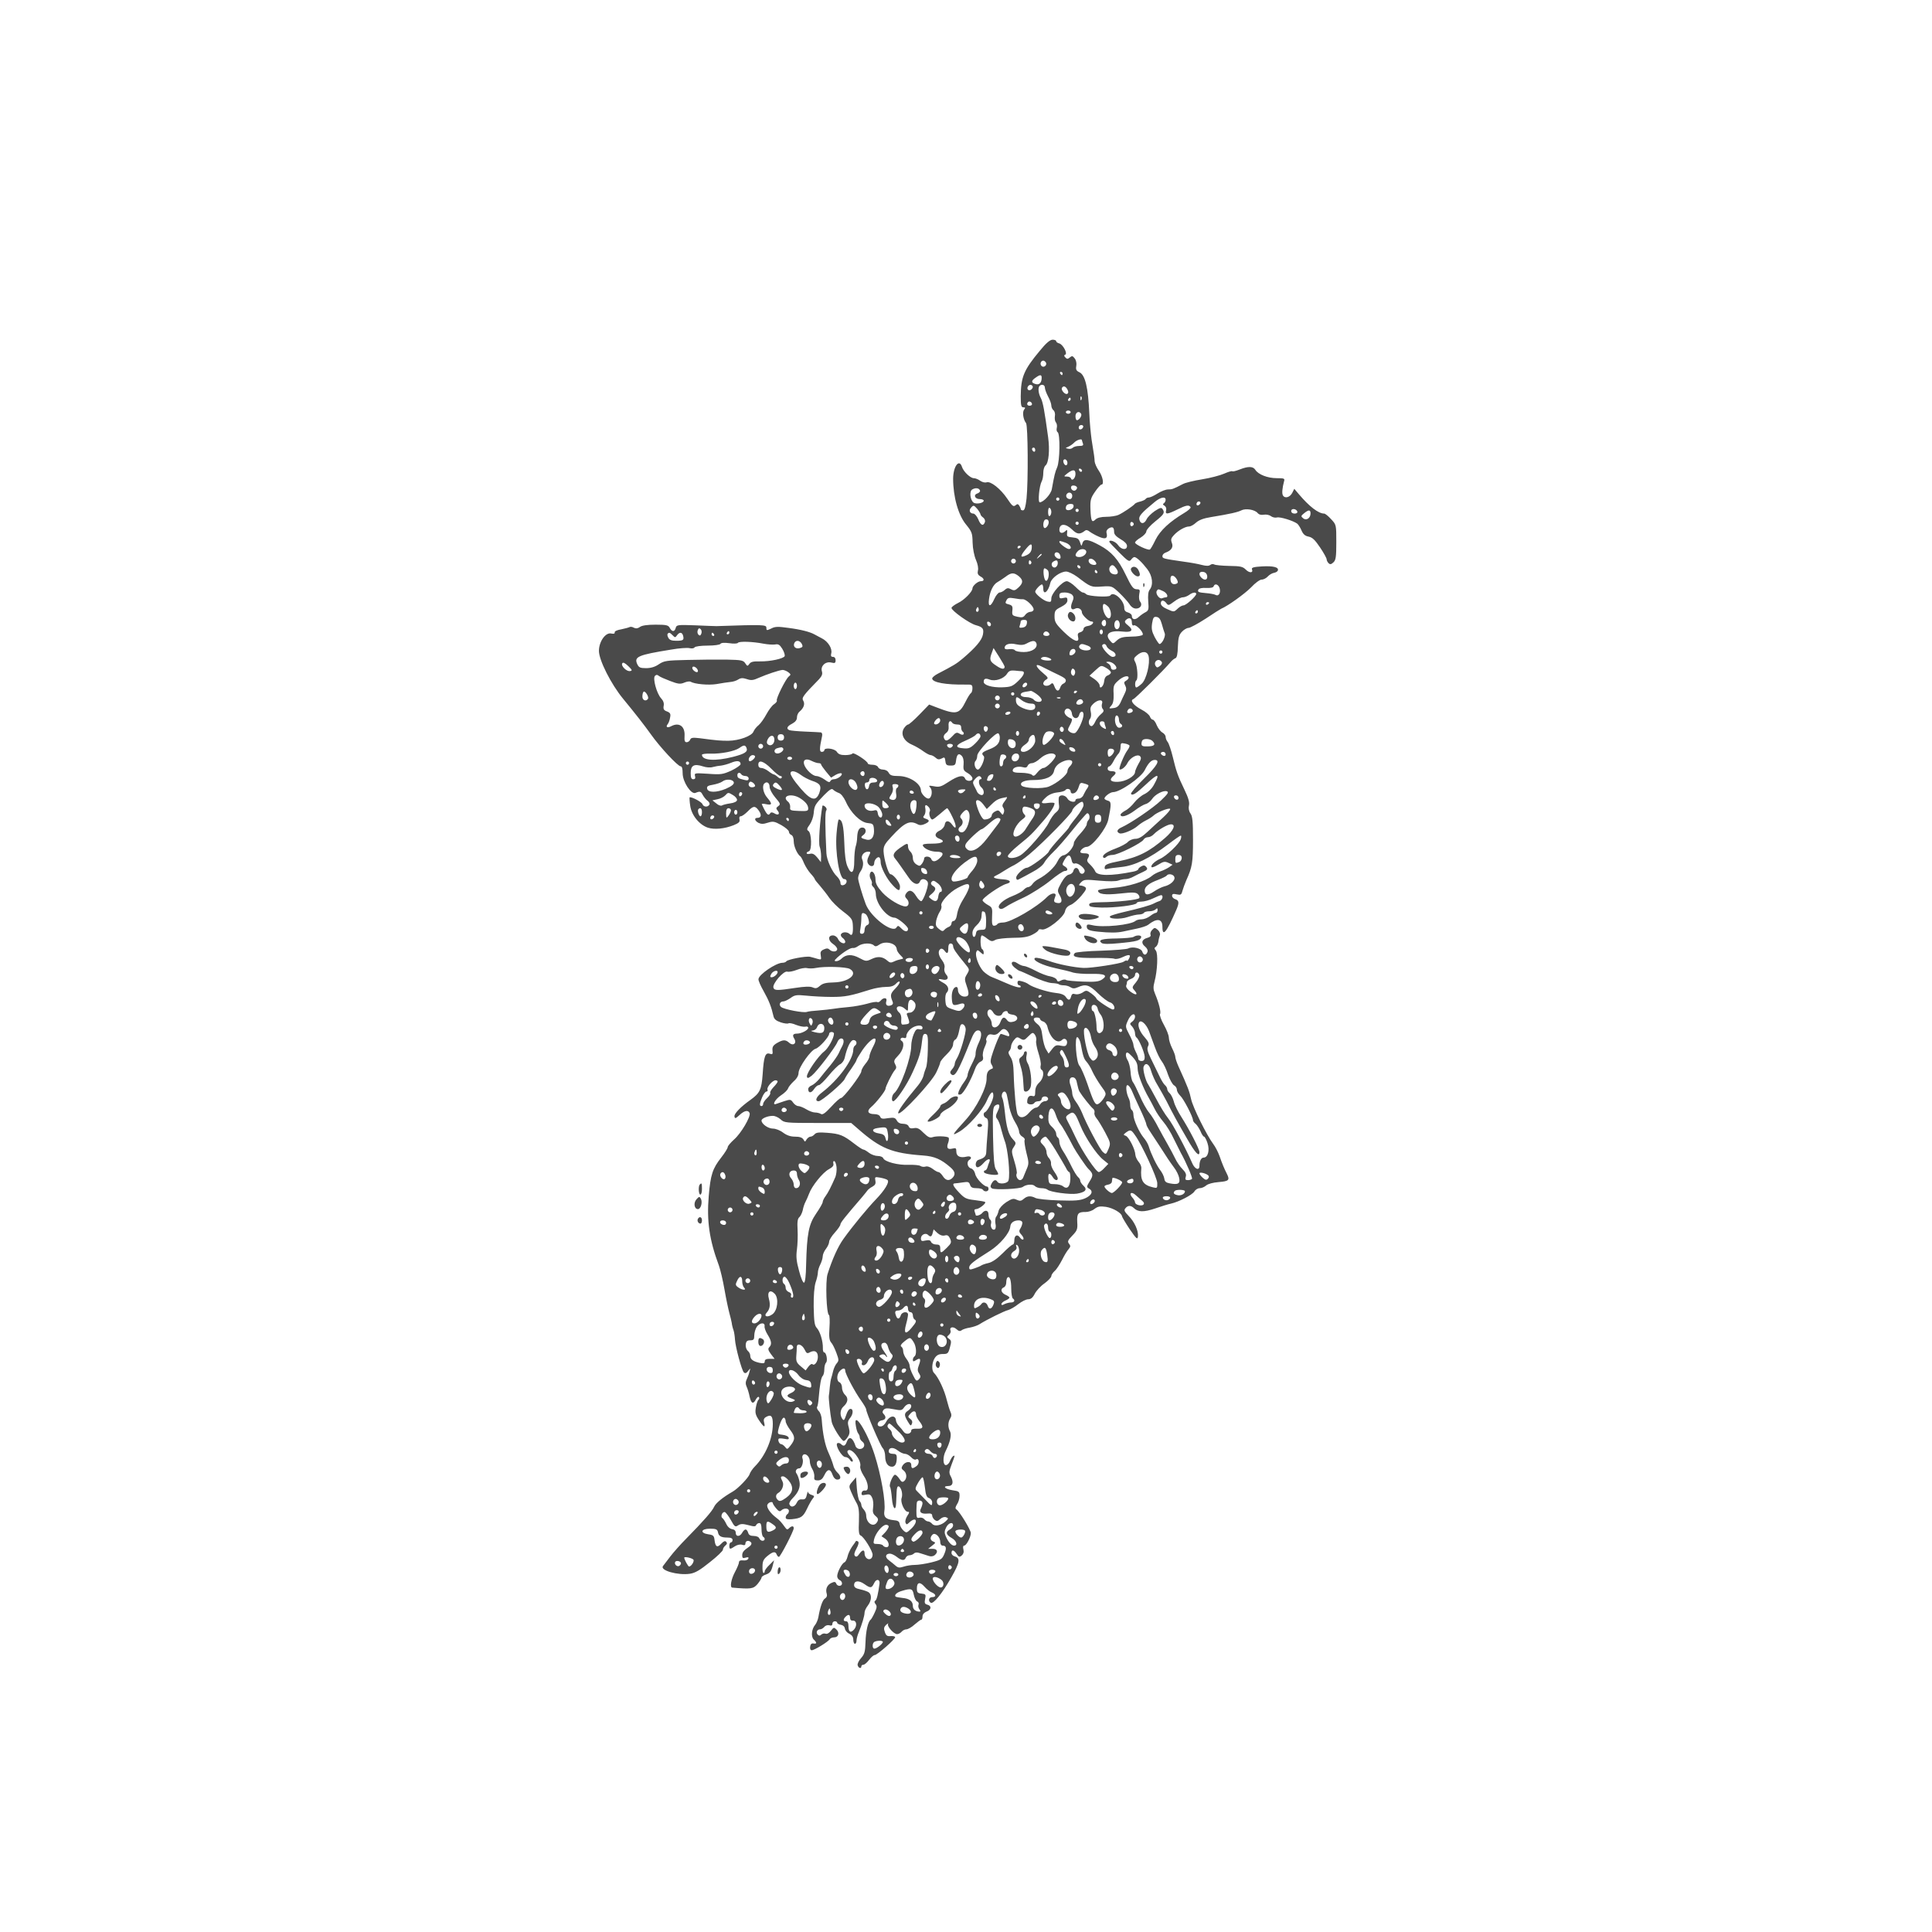 <?xml version="1.0" standalone="no"?>
<!DOCTYPE svg PUBLIC "-//W3C//DTD SVG 20010904//EN"
 "http://www.w3.org/TR/2001/REC-SVG-20010904/DTD/svg10.dtd">
<svg version="1.0" xmlns="http://www.w3.org/2000/svg"
 width="1200pt" height="1200pt" viewBox="0 0 1200 1200"
 preserveAspectRatio="xMidYMid meet">

<g transform="translate(0,1200) scale(0.1,-0.1)"
fill="#4a4a4a" stroke="none">
<path d="M6459 9822 c-100 -120 -118 -163 -119 -284 0 -56 3 -68 16 -68 13 0
14 -3 5 -14 -12 -15 -6 -61 12 -84 12 -15 14 -364 3 -469 -6 -52 -12 -73 -22
-73 -8 0 -14 3 -14 8 0 4 -4 13 -9 21 -8 12 -12 12 -24 2 -13 -10 -21 -3 -51
42 -41 61 -104 111 -129 101 -9 -3 -26 1 -39 10 -12 9 -30 16 -40 16 -21 0
-64 41 -73 70 -17 53 -54 4 -55 -72 0 -114 32 -229 82 -288 34 -42 38 -52 39
-110 1 -38 10 -83 21 -108 11 -25 16 -52 12 -66 -4 -18 0 -27 15 -36 26 -13
27 -30 3 -30 -19 0 -52 -29 -52 -45 0 -20 -51 -72 -89 -90 -22 -11 -41 -25
-41 -31 0 -17 112 -97 151 -107 44 -12 51 -22 44 -59 -7 -35 -45 -80 -125
-148 -39 -33 -58 -44 -154 -94 -20 -10 -36 -24 -36 -30 0 -25 85 -40 208 -38
38 1 42 -1 42 -23 0 -13 -4 -26 -9 -30 -6 -3 -20 -26 -33 -52 -40 -80 -58 -84
-180 -37 l-47 18 -60 -62 c-33 -34 -65 -62 -70 -62 -6 0 -17 -10 -26 -23 -23
-36 -2 -80 49 -102 23 -10 55 -29 72 -42 17 -12 37 -23 44 -23 7 0 21 -7 31
-16 13 -12 22 -13 38 -5 17 10 20 8 23 -17 3 -23 8 -27 33 -27 26 0 30 4 33
30 5 40 16 50 35 31 10 -11 14 -29 12 -54 -3 -33 0 -39 26 -54 16 -9 29 -24
29 -33 0 -20 -39 -20 -46 0 -10 24 -43 17 -100 -20 -47 -31 -59 -35 -91 -29
-35 6 -37 6 -24 -9 16 -20 7 -67 -13 -67 -16 0 -46 32 -46 51 -1 43 -73 89
-139 89 -40 0 -52 4 -61 20 -6 12 -21 20 -36 20 -13 0 -27 7 -30 15 -4 9 -19
15 -35 15 -16 0 -29 4 -29 8 0 14 -89 72 -95 62 -4 -6 -24 -10 -46 -10 -28 0
-42 6 -51 20 -13 21 -78 29 -78 10 0 -5 -7 -10 -15 -10 -16 0 -16 18 1 98 3
13 -1 22 -8 23 -7 1 -51 3 -98 5 -47 2 -91 6 -97 9 -21 8 -15 24 17 40 20 11
30 23 30 39 0 13 7 29 16 36 27 23 35 48 23 68 -11 18 -1 32 98 133 18 20 23
32 18 49 -10 32 21 63 57 55 24 -6 28 -3 28 14 0 13 -6 21 -16 21 -12 0 -15 6
-11 22 8 29 -20 74 -58 93 -16 9 -37 19 -45 24 -28 16 -85 31 -163 41 -64 9
-83 9 -107 -4 -28 -13 -30 -13 -30 5 0 19 -18 20 -310 10 -8 0 -67 2 -131 5
-110 4 -117 3 -122 -16 -7 -26 -23 -26 -37 0 -9 17 -21 20 -88 20 -52 0 -85
-5 -97 -14 -14 -10 -25 -11 -38 -5 -9 6 -22 7 -27 4 -5 -3 -29 -9 -52 -14 -25
-4 -42 -12 -40 -19 1 -8 -6 -10 -21 -7 -35 9 -77 -49 -77 -108 0 -57 75 -206
150 -297 79 -96 132 -164 172 -220 55 -78 168 -200 186 -200 8 0 12 -15 12
-43 0 -53 52 -132 79 -122 29 12 34 10 46 -13 7 -12 20 -29 30 -36 10 -7 15
-18 11 -24 -10 -17 -36 -15 -43 3 -5 15 -72 49 -80 42 -1 -2 0 -26 4 -52 8
-58 56 -118 110 -136 41 -13 103 -7 161 16 31 13 39 20 35 36 -3 12 0 19 8 19
8 0 27 14 43 30 35 36 46 37 69 5 19 -27 15 -45 -9 -45 -21 0 -17 -18 7 -31
17 -8 31 -8 58 1 32 10 41 9 84 -15 26 -15 47 -33 47 -41 0 -8 7 -17 15 -20 9
-4 15 -19 15 -40 0 -31 22 -80 42 -94 4 -3 14 -22 22 -42 9 -20 27 -49 41 -64
14 -15 25 -30 25 -33 0 -4 15 -23 33 -43 17 -20 44 -54 58 -75 15 -22 53 -60
85 -84 53 -40 59 -49 61 -84 3 -53 -4 -72 -19 -57 -15 15 -45 15 -54 0 -4 -6
0 -16 9 -23 10 -7 17 -18 17 -24 0 -20 -34 -8 -45 17 -6 13 -19 22 -32 22 -32
0 -30 -33 2 -54 14 -9 25 -23 25 -31 0 -18 -31 -20 -48 -3 -8 8 -18 9 -35 1
-20 -9 -23 -17 -19 -39 4 -25 3 -26 -19 -20 -13 4 -34 10 -47 13 -26 6 -140
-16 -148 -28 -3 -5 -14 -9 -24 -9 -40 0 -149 -74 -149 -102 -1 -9 14 -43 33
-76 32 -57 47 -96 60 -153 4 -19 16 -29 45 -39 21 -7 43 -10 49 -6 5 3 27 -1
47 -10 21 -8 46 -13 57 -11 10 3 18 0 18 -7 0 -14 -42 -36 -69 -36 -26 0 -31
-10 -18 -31 18 -29 -6 -48 -31 -26 -23 21 -39 20 -77 -2 -23 -14 -29 -24 -27
-45 3 -24 0 -27 -17 -21 -28 9 -37 -17 -44 -127 -7 -96 -17 -117 -75 -159 -61
-43 -104 -87 -100 -104 2 -14 7 -13 31 9 31 29 55 33 63 12 8 -22 -54 -127
-97 -164 -21 -19 -39 -40 -39 -47 0 -7 -18 -36 -40 -64 -54 -69 -67 -107 -78
-241 -13 -153 4 -272 63 -430 9 -25 25 -92 35 -150 10 -58 24 -123 30 -145 6
-22 13 -50 15 -62 1 -11 6 -32 11 -45 4 -12 8 -39 9 -58 3 -48 42 -191 55
-204 8 -8 16 -6 27 9 15 19 15 19 8 -5 -3 -14 -11 -35 -17 -47 -8 -16 -8 -30
-1 -45 6 -13 15 -41 19 -63 10 -44 23 -49 40 -15 7 12 15 17 18 12 3 -6 2 -13
-3 -16 -5 -4 -12 -24 -16 -47 -6 -33 -3 -47 19 -80 30 -45 41 -50 32 -14 -5
18 -1 27 14 35 30 16 40 4 40 -45 0 -90 -45 -196 -111 -263 -15 -15 -29 -36
-33 -48 -6 -21 -71 -89 -104 -108 -64 -37 -105 -71 -116 -94 -12 -28 -68 -91
-174 -199 -35 -35 -79 -85 -99 -111 -20 -26 -40 -52 -45 -59 -21 -27 92 -59
167 -48 33 5 62 22 124 72 45 35 81 70 81 77 0 8 7 19 15 26 11 9 13 16 5 24
-7 7 -16 3 -31 -13 -24 -26 -36 -19 -41 24 -3 26 -8 31 -38 35 -54 8 -47 35
10 35 37 0 45 -4 49 -20 4 -26 19 -35 59 -35 22 0 32 -5 32 -15 0 -8 -4 -15
-10 -15 -5 0 -10 -9 -10 -20 0 -24 4 -25 35 -4 14 9 33 13 45 9 14 -5 20 -2
20 9 0 18 25 21 36 4 4 -6 -1 -17 -12 -24 -36 -25 -44 -35 -44 -55 0 -16 4
-19 21 -14 16 5 20 3 17 -6 -3 -8 -16 -13 -32 -11 -17 2 -26 -2 -26 -11 0 -8
-11 -35 -25 -61 -24 -45 -33 -95 -17 -97 117 -10 131 -8 157 22 14 17 25 35
25 40 0 6 13 15 29 20 22 8 31 19 39 49 l10 39 -29 -29 c-16 -15 -29 -33 -29
-39 0 -6 -3 -11 -7 -11 -5 0 -8 18 -7 41 0 32 7 45 30 64 34 28 50 31 58 10 3
-8 9 -15 14 -15 9 0 92 160 92 178 0 16 -13 15 -29 0 -10 -11 -15 -9 -26 7
-21 29 -32 42 -52 57 -38 28 -63 65 -57 81 6 17 34 24 34 10 1 -5 10 -19 21
-32 15 -18 23 -21 31 -13 17 17 48 15 48 -2 0 -8 -4 -18 -10 -21 -5 -3 -10
-13 -10 -20 0 -11 10 -13 38 -11 57 6 70 14 94 64 12 26 28 54 36 64 12 14 11
17 -7 23 -12 3 -22 12 -22 18 -1 7 -4 -1 -8 -18 -5 -24 -12 -29 -29 -28 -16 2
-26 -5 -34 -22 -12 -26 -38 -30 -45 -8 -3 7 6 23 19 36 38 38 51 71 43 108 -4
19 -12 39 -17 46 -12 14 -2 33 17 33 15 0 28 41 19 63 -3 8 0 18 6 22 16 10
40 -14 40 -42 0 -13 7 -34 15 -47 8 -13 14 -34 13 -47 -3 -20 2 -24 22 -24 18
0 29 9 40 32 19 41 38 42 51 3 7 -19 18 -30 30 -30 25 0 24 22 0 44 -11 10
-23 31 -26 47 -4 15 -17 50 -29 76 -21 45 -36 115 -42 205 -1 21 -9 45 -18 53
-9 9 -14 21 -11 26 4 5 8 30 10 56 7 84 15 127 25 137 6 6 10 24 10 41 0 17 5
36 11 42 11 11 2 63 -12 63 -5 0 -9 12 -8 28 1 41 -17 101 -37 123 -15 16 -18
40 -20 132 -1 71 4 126 12 152 8 22 14 50 14 61 0 12 7 35 15 50 8 16 15 39
15 50 0 12 9 33 20 47 11 14 20 34 20 44 0 11 16 36 35 57 19 21 35 44 35 51
0 11 30 48 135 170 14 17 29 35 33 41 4 6 18 17 30 23 18 10 23 19 19 38 -4
24 -3 24 32 18 20 -4 40 -10 44 -15 13 -12 -18 -63 -72 -119 -52 -54 -144
-165 -202 -246 -34 -47 -70 -127 -99 -219 -14 -44 -7 -249 9 -254 4 -1 6 -36
3 -78 -4 -57 -1 -79 10 -92 9 -9 23 -38 33 -65 16 -43 16 -49 2 -65 -8 -9 -18
-30 -22 -47 -4 -16 -9 -37 -12 -45 -3 -8 -7 -33 -9 -55 -2 -22 -4 -47 -6 -55
-2 -15 8 -109 18 -162 6 -30 61 -118 75 -118 5 0 16 11 24 24 13 19 14 32 7
60 -9 30 -7 40 10 61 20 26 18 60 -4 53 -6 -2 -16 -17 -21 -34 -13 -38 -16
-41 -27 -24 -15 24 -11 56 9 74 28 25 32 52 10 72 -10 9 -19 29 -19 44 0 16
-7 30 -15 34 -20 7 -19 50 1 70 19 20 34 21 34 2 0 -19 61 -134 99 -186 17
-24 31 -48 31 -54 0 -20 88 -226 103 -241 8 -8 15 -30 15 -50 0 -40 16 -65 42
-65 20 0 30 19 30 56 0 19 -5 24 -25 24 -16 0 -25 6 -25 15 0 26 28 28 56 6
15 -12 35 -21 45 -21 10 0 27 -9 38 -21 11 -12 24 -18 30 -14 20 12 24 -25 5
-40 -26 -20 -34 -18 -34 6 0 26 -37 23 -54 -4 -9 -14 -7 -21 7 -31 20 -16 22
-49 3 -65 -11 -9 -17 -6 -30 14 -9 14 -21 25 -27 25 -13 0 -39 -62 -31 -75 4
-5 9 -38 12 -73 5 -63 24 -83 26 -27 1 17 2 47 3 68 1 25 5 37 13 35 16 -6 27
-48 18 -73 -9 -25 18 -85 38 -85 12 0 11 -5 -3 -26 -9 -14 -14 -33 -11 -41 6
-14 8 -14 24 1 46 41 57 4 12 -39 -29 -27 -30 -28 -49 -11 -11 10 -21 28 -23
40 -2 16 -11 22 -38 24 -48 5 -63 20 -57 57 9 56 -20 222 -61 350 -47 147
-135 281 -116 178 3 -21 10 -42 15 -47 5 -6 9 -16 9 -24 0 -8 7 -20 17 -27 21
-16 10 -45 -17 -45 -11 0 -23 8 -26 18 -17 53 -40 65 -54 28 -10 -28 -20 -32
-37 -15 -6 6 -16 8 -22 5 -16 -10 27 -86 50 -86 10 0 22 -8 28 -17 5 -10 13
-14 17 -10 4 4 -3 18 -16 32 -16 17 -20 29 -14 35 22 22 87 -61 77 -98 -2 -11
7 -35 21 -57 31 -45 35 -98 9 -93 -10 2 -19 -4 -21 -14 -3 -15 2 -17 25 -12
24 5 31 1 40 -19 7 -14 9 -41 6 -60 -4 -28 -1 -39 15 -53 16 -13 19 -22 11
-36 -21 -39 -69 -11 -69 41 0 11 -7 26 -15 35 -8 8 -15 21 -15 28 0 8 -5 19
-11 25 -6 6 -14 42 -17 79 l-5 68 -23 -27 c-22 -25 -22 -29 -8 -62 8 -19 22
-49 33 -68 15 -26 18 -50 16 -116 -3 -62 0 -84 10 -88 20 -7 75 -96 75 -120 0
-12 -6 -23 -14 -26 -17 -7 -36 11 -36 35 0 25 -14 23 -33 -4 -11 -16 -18 -20
-26 -13 -8 8 -5 21 9 47 13 24 16 39 9 44 -6 3 -11 4 -12 3 -1 -2 -12 -19 -25
-36 -12 -18 -25 -46 -28 -62 -4 -16 -12 -32 -19 -35 -16 -6 -45 -62 -45 -86 0
-10 7 -20 15 -24 8 -3 15 -12 15 -21 0 -19 -29 -20 -36 -1 -5 12 -11 13 -30 4
-27 -12 -38 -39 -29 -67 4 -12 0 -23 -10 -29 -15 -8 -30 -48 -42 -117 -3 -16
-12 -37 -19 -46 -23 -26 -28 -74 -10 -92 21 -20 20 -29 -1 -25 -12 2 -19 -4
-21 -20 -2 -13 2 -22 10 -22 16 0 103 53 112 69 4 6 16 11 27 11 27 0 35 28
15 48 -16 16 -18 15 -35 -7 -11 -14 -24 -22 -34 -18 -8 3 -20 0 -26 -6 -8 -8
-14 -8 -22 0 -13 13 -4 33 15 33 8 0 19 7 26 15 7 9 21 13 31 10 13 -4 19 -1
19 9 0 9 7 16 15 16 8 0 15 -4 15 -9 0 -5 10 -11 23 -13 13 -2 23 -11 25 -24
2 -12 14 -26 28 -32 16 -8 24 -20 24 -37 0 -14 5 -25 10 -25 6 0 10 9 10 20 0
10 6 34 14 52 20 49 36 102 36 122 0 10 9 29 20 43 23 30 26 66 7 82 -8 6 -31
14 -53 19 -29 6 -39 13 -39 27 0 28 30 30 64 6 38 -27 45 -26 60 5 13 29 37
27 34 -2 -9 -66 -17 -100 -26 -106 -7 -4 -7 -11 1 -21 10 -12 9 -23 -5 -53
-10 -22 -21 -41 -25 -44 -17 -13 -30 -71 -32 -138 -2 -61 -6 -76 -27 -100 -14
-15 -24 -35 -22 -45 5 -18 23 -24 23 -7 0 6 6 10 13 10 7 0 23 14 35 30 13 17
28 30 35 30 15 0 127 98 127 111 0 5 -12 8 -27 7 -22 -2 -29 2 -37 25 -8 22
-6 31 8 45 11 9 16 12 12 5 -8 -14 36 -63 56 -63 9 0 21 7 28 15 7 8 20 15 30
15 9 0 33 13 51 30 19 16 37 30 42 30 4 0 7 9 7 20 0 13 10 24 25 30 30 11 33
36 5 43 -16 4 -19 11 -14 35 6 28 4 31 -22 34 -25 2 -29 8 -29 32 0 39 19 43
47 11 13 -15 33 -31 46 -36 27 -11 29 -29 2 -29 -21 0 -27 -24 -9 -35 16 -10
71 57 128 158 53 92 57 120 21 130 -11 3 -20 12 -20 21 0 23 15 20 32 -6 13
-20 18 -21 32 -9 10 9 14 21 10 37 -4 14 -2 24 5 24 13 0 41 52 41 78 0 19
-71 136 -90 147 -8 5 -6 15 4 31 9 13 16 36 16 53 0 26 -3 29 -45 35 -45 7
-63 26 -25 26 28 0 34 22 17 57 -14 25 -13 33 4 78 22 58 22 58 8 50 -5 -4
-14 -18 -19 -31 -5 -13 -16 -24 -25 -24 -19 0 -20 52 -1 88 27 54 38 100 27
121 -14 26 -14 57 1 81 9 14 9 25 1 42 -6 13 -15 45 -22 71 -15 63 -52 142
-80 170 -16 16 -13 64 5 92 12 18 25 25 50 25 30 0 34 3 44 41 10 35 9 43 -5
53 -15 11 -15 13 -1 25 8 7 13 18 10 26 -9 22 16 28 36 10 14 -13 23 -15 32
-8 7 6 31 14 52 17 21 4 48 13 60 21 44 28 155 83 178 88 14 4 42 20 63 37 21
16 48 30 61 30 17 0 29 10 41 34 10 19 37 49 61 65 23 17 42 37 42 45 0 7 9
21 21 32 12 10 32 42 46 69 14 28 32 58 41 67 12 15 12 20 2 33 -11 13 -8 21
20 50 30 31 34 40 31 84 -3 54 6 64 52 63 17 0 42 8 55 19 21 16 34 18 71 13
45 -7 99 -39 100 -59 1 -5 22 -41 48 -80 42 -61 48 -66 51 -45 4 36 -22 92
-59 129 -25 26 -29 34 -19 46 15 19 34 19 52 2 26 -26 61 -27 133 -3 38 13 82
27 98 30 49 11 132 54 145 75 7 12 22 21 34 21 12 0 30 8 40 17 12 10 42 18
78 21 62 5 70 12 51 50 -17 33 -31 67 -46 111 -9 25 -26 58 -39 75 -41 55
-127 228 -138 280 -10 47 -19 72 -79 204 -10 23 -19 49 -19 58 0 8 -9 32 -20
54 -11 22 -20 51 -20 65 0 14 -14 50 -31 80 -17 30 -27 60 -24 66 8 12 -7 70
-31 127 -11 26 -12 41 -3 75 18 67 23 175 8 193 -10 12 -10 17 0 23 7 5 14 19
16 32 1 13 6 31 9 40 4 9 -1 22 -12 33 -18 15 -21 16 -35 1 -9 -8 -14 -22 -11
-30 4 -9 -3 -16 -19 -20 -35 -9 -42 -33 -15 -54 13 -11 19 -24 15 -34 -9 -23
-24 -21 -32 2 -6 21 -60 34 -87 20 -9 -5 -85 -11 -169 -14 -84 -2 -157 -9
-162 -14 -24 -24 8 -32 116 -31 62 1 120 -1 129 -5 9 -4 33 1 53 11 40 19 52
15 36 -13 -6 -10 -11 -15 -11 -10 0 4 -10 1 -22 -7 -20 -12 -201 -40 -248 -38
-58 3 -156 22 -217 44 -40 14 -77 22 -84 18 -21 -13 44 -46 129 -64 42 -9 91
-21 108 -27 18 -5 66 -9 109 -8 87 2 109 -9 70 -35 -20 -13 -44 -16 -118 -13
-51 2 -98 6 -105 10 -6 5 -21 3 -32 -3 -16 -9 -22 -8 -26 4 -3 9 -22 18 -42
22 -21 3 -61 19 -91 35 -30 16 -62 29 -71 29 -8 0 -26 7 -39 16 -34 24 -52 2
-20 -25 13 -11 27 -20 31 -21 4 0 42 -17 85 -37 43 -20 95 -38 116 -39 21 -1
41 -4 44 -8 4 -3 17 -6 30 -6 13 0 32 -5 42 -12 15 -9 25 -9 46 0 48 22 72 15
125 -38 28 -27 62 -53 75 -56 23 -6 38 -44 17 -44 -13 0 -102 59 -102 68 0 4
-14 18 -31 31 -29 21 -32 22 -55 6 -15 -9 -33 -13 -45 -10 -15 5 -22 2 -26
-14 -7 -26 -17 -27 -34 -2 -9 13 -31 21 -64 24 -53 6 -144 36 -167 54 -7 6
-25 14 -41 18 -21 6 -27 4 -27 -9 0 -9 5 -16 10 -16 6 0 10 -4 10 -9 0 -11
-43 1 -105 29 -22 10 -54 23 -71 30 -18 6 -43 24 -57 38 -28 31 -52 95 -43
119 6 14 8 14 26 -2 18 -16 20 -16 20 -2 0 9 -4 19 -10 22 -12 8 -13 85 -1 85
4 0 20 -9 34 -21 23 -17 30 -18 49 -7 13 7 60 12 108 13 63 0 95 5 123 20 20
10 37 23 37 28 0 5 9 7 21 4 30 -8 135 74 144 112 4 20 16 33 36 41 17 7 46
33 66 57 30 36 34 46 22 54 -8 5 -21 9 -29 9 -11 0 -10 5 5 20 18 18 27 18
114 10 57 -5 103 -5 118 1 13 5 34 9 46 9 12 0 33 7 47 15 14 7 40 21 59 29
28 13 31 18 21 31 -9 11 -17 12 -31 4 -10 -5 -19 -14 -19 -18 0 -5 -15 -12
-32 -15 -139 -28 -225 -27 -236 3 -3 9 -17 27 -30 40 -21 19 -23 27 -14 41 13
22 6 30 -25 30 -12 0 -23 4 -23 8 0 13 23 32 40 32 33 0 123 114 134 170 20
97 19 111 -3 117 -11 3 -21 9 -21 13 0 13 36 40 54 40 43 0 173 90 196 136 22
44 41 64 62 64 36 0 17 -35 -67 -117 -47 -46 -83 -88 -80 -94 9 -13 32 2 94
60 74 70 89 69 48 -4 -13 -24 -37 -47 -58 -57 -20 -9 -48 -33 -63 -52 -15 -20
-40 -43 -57 -51 -16 -9 -29 -20 -29 -25 0 -21 43 -8 87 25 26 20 57 38 69 41
13 3 30 17 39 30 19 30 72 57 93 49 13 -5 6 -16 -36 -56 -51 -49 -189 -142
-244 -167 -30 -13 -36 -29 -14 -38 17 -7 84 21 111 45 11 10 34 26 52 35 17 8
37 21 45 28 20 21 97 52 106 44 4 -4 -16 -28 -43 -53 -28 -25 -71 -65 -97 -89
-33 -31 -55 -44 -76 -44 -16 0 -37 -9 -46 -19 -10 -11 -44 -29 -76 -41 -59
-22 -89 -44 -76 -57 3 -4 12 -1 18 5 7 7 24 12 39 12 32 0 179 73 192 95 4 8
17 15 27 15 11 0 27 8 37 19 25 26 85 61 106 61 33 0 17 -38 -37 -85 -97 -85
-167 -120 -286 -144 -66 -13 -86 -21 -88 -35 -3 -13 1 -17 15 -13 10 3 49 8
88 12 82 8 176 54 291 141 39 30 74 54 78 54 4 0 4 -10 0 -22 -9 -29 -90 -106
-130 -123 -33 -15 -60 -42 -51 -51 3 -4 22 4 42 16 31 19 40 21 62 11 l26 -12
-21 -15 c-12 -8 -36 -20 -54 -26 -18 -6 -42 -18 -53 -28 -40 -34 -148 -68
-243 -75 -51 -4 -92 -11 -92 -16 0 -23 42 -29 136 -19 81 9 100 8 112 -4 8 -8
12 -18 8 -24 -6 -11 -139 -25 -241 -26 -55 -1 -70 -4 -70 -16 0 -12 16 -15 75
-17 84 -2 220 15 220 28 0 5 14 9 30 9 17 0 50 9 72 20 23 11 45 20 50 20 16
0 8 -31 -9 -36 -10 -3 -26 -10 -37 -16 -21 -11 -86 -30 -191 -54 -38 -9 -74
-20 -79 -24 -18 -18 62 -22 108 -6 26 9 58 16 71 16 13 0 27 5 30 10 3 6 19
10 34 10 15 0 32 5 39 12 9 9 12 8 12 -5 0 -9 -5 -17 -11 -17 -6 0 -22 -9 -36
-20 -14 -11 -38 -20 -52 -20 -15 0 -31 -4 -37 -9 -28 -26 -206 -44 -271 -27
-26 6 -33 5 -33 -8 0 -21 14 -27 73 -33 68 -7 115 -7 152 1 17 4 55 12 85 18
30 6 62 17 70 23 55 44 90 40 90 -11 0 -67 25 -36 86 104 19 44 18 59 -6 67
-11 3 -20 13 -20 21 0 12 7 14 29 9 25 -5 29 -3 35 21 4 14 15 45 25 68 36 79
41 110 41 250 0 113 -3 146 -16 164 -10 14 -13 33 -9 50 4 20 -4 47 -28 97
-43 89 -51 114 -73 205 -10 41 -24 82 -31 91 -7 8 -13 23 -13 32 0 9 -9 21
-20 27 -11 6 -27 26 -35 45 -7 19 -19 35 -25 35 -6 0 -14 9 -18 20 -4 10 -27
30 -51 42 -51 27 -75 58 -51 66 13 5 188 179 231 230 9 11 22 21 30 24 9 3 14
27 15 72 2 55 7 73 25 92 12 13 31 24 41 24 10 0 58 26 106 57 48 32 92 60 97
62 41 17 148 94 186 133 25 27 54 48 65 48 12 0 29 9 38 19 10 11 27 21 39 23
11 2 22 8 24 15 7 20 -29 29 -99 25 -50 -3 -65 -7 -62 -17 10 -24 -15 -26 -38
-3 -19 19 -33 22 -103 23 -45 1 -87 5 -93 9 -7 4 -18 3 -25 -3 -9 -7 -25 -7
-52 0 -22 6 -71 15 -110 20 -131 19 -135 20 -135 35 0 8 8 17 18 21 37 13 51
34 41 60 -8 21 -6 30 13 50 27 29 70 53 94 53 10 0 29 11 43 24 18 16 47 27
91 34 122 20 169 31 190 42 27 14 83 5 101 -16 8 -10 22 -14 38 -11 15 3 35
-1 45 -9 11 -8 28 -11 38 -8 18 5 101 -20 126 -39 7 -6 19 -25 26 -42 10 -23
22 -34 44 -38 24 -5 40 -21 71 -67 23 -34 41 -67 41 -74 0 -6 5 -17 12 -24 9
-9 16 -8 30 5 15 14 18 33 18 125 0 108 0 109 -32 143 -17 19 -37 35 -43 35
-36 0 -93 44 -158 121 l-28 33 -12 -24 c-14 -29 -46 -38 -58 -18 -8 12 -5 45
7 91 5 15 -2 17 -46 17 -57 0 -115 23 -133 52 -14 22 -44 23 -97 2 -23 -9 -43
-14 -46 -11 -3 3 -26 -4 -51 -15 -25 -11 -86 -27 -136 -35 -50 -8 -105 -21
-121 -30 -60 -31 -66 -33 -91 -33 -14 0 -43 -11 -65 -25 -22 -14 -46 -25 -54
-25 -8 0 -17 -4 -20 -9 -3 -5 -18 -12 -33 -16 -15 -3 -30 -10 -33 -13 -10 -14
-76 -58 -103 -70 -15 -7 -50 -12 -77 -12 -31 0 -54 -6 -65 -16 -23 -23 -29
-12 -32 62 -2 57 1 70 28 109 17 25 35 45 40 45 18 0 9 50 -16 86 -14 20 -25
46 -26 58 -1 22 -2 32 -19 136 -5 36 -12 108 -14 160 -7 164 -26 242 -62 258
-19 9 -23 17 -19 39 3 16 -1 36 -10 47 -12 16 -17 17 -30 6 -13 -11 -18 -11
-28 0 -9 9 -9 14 -1 17 17 6 -14 64 -37 70 -11 3 -19 9 -19 14 0 5 -10 9 -22
9 -16 0 -41 -21 -79 -68z m37 -73 c10 -17 -13 -36 -27 -22 -12 12 -4 33 11 33
5 0 12 -5 16 -11z m104 -69 c0 -5 -2 -10 -4 -10 -3 0 -8 5 -11 10 -3 6 -1 10
4 10 6 0 11 -4 11 -10z m-130 -27 c0 -31 -16 -46 -39 -38 -27 8 -27 20 1 39
29 21 38 20 38 -1z m-56 -52 c3 -5 -1 -14 -8 -20 -16 -13 -32 2 -21 19 8 12
22 13 29 1z m76 -9 c0 -9 9 -34 20 -55 11 -20 20 -45 20 -56 0 -10 6 -24 14
-30 7 -6 11 -22 8 -36 -2 -14 0 -31 6 -38 6 -7 9 -22 6 -34 -3 -11 -1 -24 5
-27 17 -11 14 -181 -3 -219 -13 -30 -17 -47 -33 -135 -5 -31 -52 -82 -75 -82
-13 0 -3 102 12 130 6 10 10 34 10 53 0 19 6 40 14 46 20 17 27 96 16 176 -23
168 -32 216 -45 242 -16 30 -19 65 -8 76 13 13 33 7 33 -11z m140 -11 c7 -14
7 -22 -1 -27 -13 -8 -41 24 -33 37 9 15 23 10 34 -10z m87 -63 c-3 -8 -6 -5
-6 6 -1 11 2 17 5 13 3 -3 4 -12 1 -19z m-67 2 c0 -5 -5 -10 -11 -10 -5 0 -7
5 -4 10 3 6 8 10 11 10 2 0 4 -4 4 -10z m-240 -31 c0 -5 -7 -9 -15 -9 -15 0
-20 12 -9 23 8 8 24 -1 24 -14z m240 -49 c0 -5 -7 -10 -15 -10 -8 0 -15 5 -15
10 0 6 7 10 15 10 8 0 15 -4 15 -10z m65 -10 c7 -12 -12 -40 -26 -40 -5 0 -9
11 -9 25 0 25 23 35 35 15z m13 -82 c-6 -18 -28 -21 -28 -4 0 9 7 16 16 16 9
0 14 -5 12 -12z m-8 -82 c0 -2 3 -11 6 -20 5 -12 -1 -16 -23 -16 -16 0 -34 -5
-40 -11 -6 -6 -19 -9 -29 -6 -18 4 -18 4 1 12 11 5 28 16 38 27 16 16 47 25
47 14z m-290 -62 c0 -8 -4 -12 -10 -9 -5 3 -10 10 -10 16 0 5 5 9 10 9 6 0 10
-7 10 -16z m200 -80 c0 -8 -4 -14 -9 -14 -11 0 -22 26 -14 34 9 9 23 -3 23
-20z m91 -47 c-1 -12 -15 -9 -19 4 -3 6 1 10 8 8 6 -3 11 -8 11 -12z m-41 -21
c0 -26 -21 -47 -28 -28 -2 7 -13 12 -25 12 -21 0 -21 1 3 20 34 26 50 25 50
-4z m10 -86 c0 -5 -5 -12 -11 -16 -14 -8 -33 11 -25 25 7 11 36 4 36 -9z
m-603 -17 c2 -6 -5 -14 -16 -18 -27 -8 -16 -35 15 -35 13 0 24 -4 24 -10 0
-15 -49 -24 -64 -11 -21 18 -26 70 -7 81 20 12 43 9 48 -7z m573 -33 c0 -11
-6 -20 -14 -20 -18 0 -29 16 -21 30 11 18 35 11 35 -10z m-80 -20 c0 -5 -4
-10 -10 -10 -5 0 -10 5 -10 10 0 6 5 10 10 10 6 0 10 -4 10 -10z m660 -4 c0
-8 -5 -18 -11 -22 -8 -5 -7 -9 4 -15 9 -6 13 -17 10 -29 -7 -27 8 -25 69 5 54
27 73 31 83 15 3 -5 -15 -22 -41 -37 -90 -54 -148 -108 -177 -166 -15 -31 -30
-58 -35 -60 -11 -7 -92 31 -92 43 0 6 16 20 35 31 19 12 35 29 35 38 0 10 25
38 55 62 56 45 61 54 46 77 -7 11 -16 9 -48 -12 -22 -15 -45 -38 -51 -51 -14
-31 -38 -32 -45 -3 -6 21 12 42 95 110 36 30 68 36 68 14z m211 -29 c-13 -13
-26 -3 -16 12 3 6 11 8 17 5 6 -4 6 -10 -1 -17z m-783 -14 c-4 -22 -48 -31
-48 -10 0 19 10 27 32 27 13 0 18 -6 16 -17z m-597 -15 c10 -13 18 -27 19 -32
0 -5 7 -14 17 -21 9 -7 14 -19 10 -29 -10 -26 -26 -19 -41 19 -8 19 -22 35
-30 35 -21 0 -30 19 -16 35 16 19 18 19 41 -7z m459 -18 c0 -10 -4 -22 -10
-25 -6 -4 -10 7 -10 25 0 18 4 29 10 25 6 -3 10 -15 10 -25z m170 10 c0 -5 -4
-10 -10 -10 -5 0 -10 5 -10 10 0 6 5 10 10 10 6 0 10 -4 10 -10z m1358 -7 c2
-8 -5 -13 -17 -13 -12 0 -21 6 -21 16 0 18 31 15 38 -3z m82 -12 c0 -29 -26
-47 -46 -30 -15 12 -14 15 6 31 28 23 40 23 40 -1z m-1631 -73 c-5 -10 -14
-18 -19 -18 -15 0 -12 48 3 53 18 6 27 -14 16 -35z m191 12 c0 -5 -4 -10 -10
-10 -5 0 -10 5 -10 10 0 6 5 10 10 10 6 0 10 -4 10 -10z m342 -5 c0 -5 -5 -11
-11 -13 -6 -2 -11 4 -11 13 0 9 5 15 11 13 6 -2 11 -8 11 -13z m-382 -35 c30
-29 47 -31 78 -7 8 7 18 5 30 -5 9 -7 35 -22 56 -31 42 -19 58 -12 49 23 -3
11 3 22 15 29 23 12 32 6 32 -24 0 -14 13 -28 40 -44 25 -14 40 -29 40 -42 0
-28 -36 -24 -56 6 -14 21 -54 36 -54 20 0 -3 28 -33 62 -67 54 -54 62 -59 73
-45 7 10 16 17 21 17 14 -1 46 -31 80 -75 33 -43 39 -99 14 -129 -8 -11 -11
-35 -8 -72 4 -48 2 -56 -16 -66 -12 -6 -31 -19 -43 -30 -22 -21 -43 -17 -43 7
0 8 -11 17 -24 21 -16 4 -23 13 -23 28 0 48 -68 108 -87 77 -8 -12 -136 -5
-149 8 -6 6 -16 11 -22 11 -6 0 -26 16 -45 35 -19 19 -44 35 -54 35 -28 0 -96
-76 -96 -107 0 -22 -3 -24 -25 -19 -25 6 -75 47 -75 61 0 11 31 45 42 45 4 0
8 -12 8 -26 0 -45 32 -19 44 36 7 30 62 70 98 70 14 0 44 -15 68 -32 85 -65
87 -66 154 -61 63 4 63 3 108 -39 25 -24 53 -55 63 -70 11 -18 26 -28 41 -28
28 0 42 24 25 44 -6 7 -8 27 -5 45 6 28 4 31 -17 31 -20 1 -31 15 -67 90 -46
96 -89 144 -162 183 -70 38 -97 42 -106 15 -7 -23 -7 -23 -16 4 -8 22 -16 27
-46 30 -33 3 -37 6 -34 28 2 19 0 22 -10 12 -18 -18 -38 -15 -38 6 0 42 38 43
80 2z m-41 -81 c30 -11 44 -39 19 -39 -14 1 -58 34 -58 44 0 8 2 8 39 -5z
m-211 -36 c-2 -19 -12 -32 -31 -41 -40 -19 -43 -9 -10 32 34 43 45 45 41 9z
m-68 13 c0 -3 -4 -8 -10 -11 -5 -3 -10 -1 -10 4 0 6 5 11 10 11 6 0 10 -2 10
-4z m405 -26 c10 -16 -15 -40 -41 -40 -26 0 -31 13 -11 35 14 17 43 19 52 5z
m-161 -26 c4 -9 4 -19 2 -22 -10 -9 -36 8 -36 23 0 20 26 19 34 -1z m-114 2
c0 -2 -8 -10 -17 -17 -16 -13 -17 -12 -4 4 13 16 21 21 21 13z m-160 -41 c0
-8 -7 -15 -15 -15 -8 0 -15 7 -15 15 0 8 7 15 15 15 8 0 15 -7 15 -15z m488 3
c19 -19 14 -30 -10 -26 -13 2 -24 11 -26 21 -4 20 18 23 36 5z m-393 -7 c3 -5
1 -12 -5 -16 -5 -3 -10 1 -10 9 0 18 6 21 15 7z m165 -10 c0 -10 -7 -22 -15
-25 -20 -7 -32 23 -14 35 21 13 29 11 29 -10z m141 -24 c-1 -12 -15 -9 -19 4
-3 6 1 10 8 8 6 -3 11 -8 11 -12z m223 -9 c19 -26 7 -43 -23 -33 -20 6 -28 34
-14 48 11 12 21 8 37 -15z m-426 -10 c13 -16 3 -70 -12 -65 -13 4 -21 77 -8
77 5 0 14 -6 20 -12z m307 -8 c3 -5 1 -10 -4 -10 -6 0 -11 5 -11 10 0 6 2 10
4 10 3 0 8 -4 11 -10z m683 -27 c4 -25 -16 -31 -36 -11 -20 20 -14 40 11 36
14 -2 23 -11 25 -25z m-1170 -2 c28 -24 28 -42 -2 -70 -20 -19 -28 -21 -46
-11 -17 9 -25 9 -39 -4 -10 -9 -24 -16 -32 -16 -8 0 -23 -18 -33 -40 -23 -52
-40 -52 -33 -1 6 50 27 91 52 105 11 6 33 21 50 33 36 28 53 28 83 4z m983
-22 c7 -15 6 -21 -5 -25 -22 -8 -36 4 -36 31 0 28 24 25 41 -6z m265 -55 c7
-28 -8 -50 -26 -39 -7 4 -33 9 -58 11 -50 4 -57 8 -47 24 4 6 25 10 48 8 25
-1 42 2 45 10 7 21 31 13 38 -14z m-351 -16 c24 -11 35 -38 16 -38 -5 0 -16
-3 -24 -6 -17 -6 -42 30 -32 46 8 13 9 12 40 -2z m-565 -23 c10 -12 10 -21 0
-44 -15 -36 -6 -55 19 -41 18 9 41 -4 41 -24 0 -15 42 -56 58 -56 25 0 6 -25
-21 -28 -16 -2 -27 -10 -27 -19 0 -8 -9 -17 -20 -20 -15 -4 -18 -11 -14 -29
11 -42 -28 -28 -89 32 -50 49 -57 62 -57 95 0 35 4 41 40 59 27 14 40 27 40
41 0 18 -4 20 -25 15 -20 -5 -25 -3 -25 14 0 16 7 20 34 20 18 0 39 -7 46 -15z
m770 6 c0 -14 -63 -71 -79 -71 -8 0 -25 -9 -37 -21 -22 -21 -23 -21 -63 -3
-26 11 -41 24 -41 36 0 23 19 23 35 1 11 -15 15 -14 47 10 19 15 44 27 55 27
10 0 28 7 39 15 21 16 44 19 44 6z m-1077 -33 c20 1 67 -43 67 -63 0 -8 -9
-15 -19 -15 -11 0 -26 -9 -33 -19 -11 -16 -20 -18 -48 -12 -32 7 -35 10 -32
39 3 26 -1 32 -22 38 -22 5 -24 9 -15 25 8 16 16 18 47 13 20 -4 45 -7 55 -6z
m1157 -22 c0 -3 -4 -8 -10 -11 -5 -3 -10 -1 -10 4 0 6 5 11 10 11 6 0 10 -2
10 -4z m-628 -23 c21 -19 25 -73 5 -73 -16 0 -37 41 -37 70 0 24 8 25 32 3z
m-806 -30 c-10 -10 -19 5 -10 18 6 11 8 11 12 0 2 -7 1 -15 -2 -18z m1364 -3
c0 -5 -5 -10 -11 -10 -5 0 -7 5 -4 10 3 6 8 10 11 10 2 0 4 -4 4 -10z m-224
-75 c6 -22 14 -48 18 -58 8 -17 -16 -67 -32 -67 -4 0 -17 19 -30 43 -18 35
-21 52 -16 86 6 35 10 42 28 39 15 -2 24 -14 32 -43z m-186 10 c0 -16 5 -23
13 -19 15 5 60 -42 55 -58 -2 -6 -33 -12 -70 -12 -54 -1 -71 -6 -91 -24 -23
-22 -24 -22 -40 -4 -40 44 -6 69 79 59 54 -6 67 9 31 38 -21 16 -24 24 -15 33
20 20 38 14 38 -13z m-652 -7 c-2 -15 -11 -24 -27 -26 -19 -3 -22 0 -17 13 3
9 6 21 6 26 0 5 9 9 21 9 15 0 20 -5 17 -22z m492 2 c0 -21 -15 -27 -25 -10
-7 12 2 30 16 30 5 0 9 -9 9 -20z m85 -10 c0 -27 -22 -39 -31 -16 -8 22 3 49
19 43 6 -2 12 -14 12 -27z m-800 2 c0 -18 -20 -15 -23 4 -3 10 1 15 10 12 7
-3 13 -10 13 -16z m-1799 -58 c-5 -13 -10 -14 -18 -6 -6 6 -8 18 -4 28 5 13
10 14 18 6 6 -6 8 -18 4 -28z m2494 11 c0 -8 -4 -15 -10 -15 -5 0 -10 7 -10
15 0 8 5 15 10 15 6 0 10 -7 10 -15z m-2320 -5 c0 -5 -5 -10 -11 -10 -5 0 -7
5 -4 10 3 6 8 10 11 10 2 0 4 -4 4 -10z m1988 -8 c2 -7 -6 -12 -17 -12 -21 0
-27 11 -14 24 9 9 26 2 31 -12z m-2340 -8 c14 -15 17 -15 27 0 16 22 32 20 38
-3 7 -27 0 -31 -44 -31 -27 0 -41 5 -48 19 -6 10 -7 21 -4 25 9 9 13 8 31 -10z
m257 6 c3 -5 1 -10 -4 -10 -6 0 -11 5 -11 10 0 6 2 10 4 10 3 0 8 -4 11 -10z
m307 -58 c26 -5 59 -7 72 -5 20 4 29 -1 45 -27 11 -18 17 -38 15 -45 -7 -16
-89 -34 -153 -33 -40 1 -57 -2 -66 -15 -12 -16 -13 -16 -26 3 -12 19 -25 21
-114 23 -55 1 -165 0 -244 -2 -132 -3 -146 -5 -179 -27 -23 -16 -49 -24 -79
-24 -37 0 -45 4 -55 25 -21 46 5 57 209 90 51 9 103 13 117 9 13 -3 27 -1 30
5 4 6 39 11 81 11 42 0 77 5 80 11 5 7 25 8 55 4 26 -4 50 -3 53 2 7 11 93 8
159 -5z m238 -1 c8 -16 6 -21 -11 -26 -25 -8 -44 7 -36 29 9 22 34 20 47 -3z
m1457 4 c11 -29 -26 -55 -78 -55 -26 0 -51 5 -55 11 -3 6 -19 9 -35 7 -19 -3
-29 0 -29 8 0 22 30 32 72 22 29 -6 47 -5 66 6 36 19 51 19 59 1z m318 -15
c30 -11 25 -30 -8 -30 -29 0 -51 15 -43 29 9 14 17 14 51 1z m119 -5 c3 -8 17
-20 31 -27 29 -13 33 -38 6 -38 -20 0 -75 63 -64 74 10 10 21 7 27 -9z m-634
-126 c0 -19 -20 -16 -53 7 -40 26 -43 37 -26 81 l10 28 35 -55 c19 -30 34 -57
34 -61z m440 96 c0 -15 -26 -32 -36 -23 -2 3 -2 13 2 22 8 20 34 21 34 1z
m540 -5 c0 -5 -4 -10 -10 -10 -5 0 -10 5 -10 10 0 6 5 10 10 10 6 0 10 -4 10
-10z m-86 -25 c11 -45 -14 -147 -43 -172 -14 -13 -29 -23 -33 -23 -10 0 -10
37 0 44 12 7 7 88 -7 114 -11 20 -9 25 11 42 33 28 64 26 72 -5z m-620 -11
c28 -11 17 -20 -19 -16 -19 2 -32 8 -29 13 6 10 26 12 48 3z m702 -26 c4 -6
-1 -17 -12 -25 -15 -11 -19 -11 -27 2 -15 28 22 51 39 23z m-3302 -56 c-21 -5
-59 32 -49 48 5 8 16 3 37 -17 24 -23 27 -29 12 -31z m3009 40 c18 -19 14 -32
-10 -32 -7 0 -13 7 -13 15 0 7 -8 19 -17 24 -16 9 -16 10 3 11 11 0 28 -8 37
-18z m-455 -11 c9 -5 39 -20 66 -33 78 -37 86 -42 86 -56 0 -7 -7 -15 -15 -18
-8 -3 -17 -14 -20 -25 -9 -27 -24 -24 -36 8 -7 20 -13 23 -21 15 -17 -17 -48
-15 -48 3 0 7 8 19 18 24 15 9 13 13 -20 41 -47 39 -53 63 -10 41z m432 -38
c0 -6 -9 -14 -19 -18 -13 -4 -21 -17 -23 -37 -3 -31 -28 -53 -28 -25 0 9 -14
26 -31 38 l-32 22 36 33 c36 33 36 33 67 16 16 -9 30 -22 30 -29z m-2571 24
c6 -8 8 -17 4 -20 -7 -8 -33 11 -33 24 0 13 16 11 29 -4z m2347 -33 c-5 -13
-10 -14 -18 -6 -6 6 -8 18 -4 28 5 13 10 14 18 6 6 -6 8 -18 4 -28z m-1780 11
c17 -13 17 -16 3 -27 -20 -17 -80 -138 -74 -149 3 -4 -5 -15 -17 -23 -13 -8
-34 -37 -48 -63 -14 -26 -35 -56 -48 -67 -13 -10 -27 -28 -32 -40 -10 -27 -88
-56 -155 -57 -48 0 -67 1 -180 16 -42 5 -54 3 -58 -9 -4 -9 -13 -16 -22 -16
-12 0 -15 9 -13 41 3 58 -34 85 -84 58 -23 -12 -35 -5 -21 13 6 7 13 26 15 41
5 23 1 30 -19 38 -20 7 -24 15 -21 34 4 17 -2 33 -16 48 -27 29 -53 124 -38
139 8 8 15 8 24 0 7 -6 39 -20 71 -32 49 -19 63 -20 87 -10 16 7 33 9 39 6 24
-15 110 -23 161 -15 30 6 69 11 85 13 17 1 39 8 51 16 16 10 28 10 53 2 26 -9
39 -8 74 8 48 21 124 47 148 49 8 0 24 -6 35 -14z m1452 6 c22 -2 12 -27 -25
-62 -34 -32 -44 -36 -98 -38 -63 -2 -115 13 -115 34 0 20 11 24 37 14 34 -13
87 5 107 35 12 19 22 23 48 21 18 -2 39 -4 46 -4z m662 -41 c0 -5 -7 -13 -16
-18 -13 -7 -14 -13 -5 -30 8 -15 8 -27 -3 -49 -7 -15 -20 -41 -27 -58 -11 -22
-23 -31 -44 -33 -28 -4 -29 -3 -13 15 12 13 16 33 15 73 -3 49 0 57 28 82 29
27 65 37 65 18z m-2060 -50 c0 -11 -4 -20 -10 -20 -5 0 -10 9 -10 20 0 11 5
20 10 20 6 0 10 -9 10 -20z m1430 11 c0 -12 -20 -25 -27 -18 -7 7 6 27 18 27
5 0 9 -4 9 -9z m-2355 -91 c-12 -19 -35 -10 -35 13 0 13 3 27 7 30 9 10 35
-31 28 -43z m2415 28 c17 -12 30 -28 30 -35 0 -18 -35 -16 -50 2 -7 8 -28 15
-46 15 -42 0 -47 27 -6 33 15 2 31 5 35 6 4 0 21 -9 37 -21z m250 18 c0 -3 -4
-8 -10 -11 -5 -3 -10 -1 -10 4 0 6 5 11 10 11 6 0 10 -2 10 -4z m-390 -16 c0
-5 -4 -10 -10 -10 -5 0 -10 5 -10 10 0 6 5 10 10 10 6 0 10 -4 10 -10z m-90
-25 c0 -8 -7 -15 -15 -15 -8 0 -15 7 -15 15 0 8 7 15 15 15 8 0 15 -7 15 -15z
m137 -15 c14 -11 39 -20 54 -20 22 0 29 -5 29 -20 0 -24 -33 -27 -77 -8 -33
15 -43 26 -43 51 0 22 6 22 37 -3z m240 14 c-3 -3 -12 -4 -19 -1 -8 3 -5 6 6
6 11 1 17 -2 13 -5z m140 -21 c5 -13 -25 -26 -38 -17 -6 3 -5 11 2 20 13 16
31 14 36 -3z m118 -13 c-4 -12 -2 -27 5 -34 8 -11 5 -18 -12 -32 -13 -11 -29
-31 -35 -46 -7 -16 -17 -28 -23 -28 -17 0 -23 29 -10 45 7 8 9 26 5 44 -5 23
-1 34 16 50 30 28 63 28 54 1z m-635 -15 c0 -8 -7 -15 -15 -15 -8 0 -15 7 -15
15 0 8 7 15 15 15 8 0 15 -7 15 -15z m448 -48 c4 -32 37 -38 45 -7 7 26 27 26
27 1 0 -30 -36 -107 -53 -114 -8 -3 -23 0 -32 7 -15 11 -15 14 2 45 12 22 14
35 7 38 -29 10 -47 31 -41 47 10 27 42 15 45 -17z m377 23 c3 -6 -1 -13 -10
-16 -19 -8 -30 0 -20 15 8 14 22 14 30 1z m-760 -20 c-3 -5 -13 -10 -21 -10
-8 0 -12 5 -9 10 3 6 13 10 21 10 8 0 12 -4 9 -10z m185 1 c0 -6 -4 -13 -10
-16 -5 -3 -10 1 -10 9 0 9 5 16 10 16 6 0 10 -4 10 -9z m490 -41 c0 -10 5 -22
10 -25 17 -10 11 -25 -9 -25 -18 0 -32 41 -23 68 6 18 22 4 22 -18z m-1110 -5
c0 -16 -27 -32 -37 -21 -7 7 16 36 28 36 5 0 9 -7 9 -15z m75 -15 c3 -5 17
-10 31 -10 17 0 24 -5 24 -19 0 -11 5 -23 10 -26 6 -4 8 -10 5 -15 -4 -6 -14
-4 -25 3 -17 10 -24 8 -45 -16 -30 -31 -43 -34 -52 -11 -4 11 1 22 13 31 13 9
18 23 16 43 -3 29 10 41 23 20z m945 1 c0 -5 3 -17 7 -26 5 -15 3 -16 -15 -6
-25 13 -29 41 -7 41 8 0 15 -4 15 -9z m-727 -27 c9 -9 -4 -35 -14 -28 -5 3 -9
12 -9 20 0 14 12 19 23 8z m472 -24 c-5 -8 -11 -8 -17 -2 -6 6 -7 16 -3 22 5
8 11 8 17 2 6 -6 7 -16 3 -22z m-275 -15 c0 -8 -4 -15 -10 -15 -5 0 -10 7 -10
15 0 8 5 15 10 15 6 0 10 -7 10 -15z m217 0 c5 -16 -53 -78 -66 -71 -12 8 -5
53 12 74 11 15 49 12 54 -3z m373 -1 c0 -8 -4 -12 -10 -9 -5 3 -10 10 -10 16
0 5 5 9 10 9 6 0 10 -7 10 -16z m-830 -18 c0 -6 -15 -27 -34 -45 -28 -27 -40
-32 -71 -29 -56 4 -52 20 10 47 30 13 60 29 66 37 12 15 29 10 29 -10z m120
-7 c0 -35 -18 -55 -65 -73 -46 -18 -52 -25 -35 -42 12 -12 -19 -84 -36 -84
-17 0 -28 40 -15 53 6 6 11 21 11 34 0 25 115 147 131 138 5 -4 9 -15 9 -26z
m-1340 1 c0 -13 -7 -20 -20 -20 -13 0 -20 7 -20 20 0 13 7 20 20 20 13 0 20
-7 20 -20z m1560 -20 c0 -30 -42 -70 -74 -70 -24 0 -19 26 9 44 14 9 25 22 25
29 0 17 21 38 32 31 4 -3 8 -18 8 -34z m-1620 5 c0 -28 -25 -44 -42 -27 -7 7
-6 17 1 31 16 30 41 27 41 -4z m1498 -19 c2 -10 0 -22 -5 -27 -16 -16 -43 2
-43 28 0 20 4 24 22 21 13 -2 24 -11 26 -22z m302 3 c11 -19 10 -20 -9 -9 -12
6 -21 15 -21 20 0 18 19 11 30 -11z m548 9 c22 -22 13 -33 -28 -34 -31 -1 -40
2 -40 16 0 9 3 20 7 23 11 11 48 8 61 -5z m-143 -28 c3 -4 -3 -18 -13 -31 -20
-27 -54 -110 -48 -117 8 -8 38 15 49 39 17 33 62 58 78 42 9 -9 7 -20 -10 -48
-11 -20 -21 -43 -21 -50 0 -26 -59 -60 -106 -61 -46 -2 -57 12 -29 36 22 18
18 30 -10 30 -16 0 -25 6 -25 15 0 8 4 15 10 15 5 0 17 14 26 32 9 18 23 38
30 46 8 7 14 26 14 41 0 25 3 28 25 23 14 -2 27 -8 30 -12z m-2275 -5 c0 -8
-7 -15 -15 -15 -8 0 -15 7 -15 15 0 8 7 15 15 15 8 0 15 -7 15 -15z m1178 3
c-3 -7 -11 -13 -18 -13 -7 0 -15 6 -17 13 -3 7 4 12 17 12 13 0 20 -5 18 -12z
m-1281 -14 c9 -23 -10 -36 -84 -55 -109 -28 -193 -23 -193 13 0 5 24 8 53 7
66 -2 150 15 179 35 28 20 37 20 45 0z m226 -1 c11 -10 -13 -33 -34 -33 -24 0
-25 27 -1 33 27 7 28 7 35 0z m1815 -11 c3 -9 -2 -13 -14 -10 -9 1 -19 9 -22
16 -3 9 2 13 14 10 9 -1 19 -9 22 -16z m242 -5 c0 -14 -20 -37 -32 -37 -4 0
-8 11 -8 25 0 18 5 25 20 25 11 0 20 -6 20 -13z m320 -22 c0 -9 -6 -12 -15 -9
-8 4 -15 10 -15 15 0 5 7 9 15 9 8 0 15 -7 15 -15z m-990 -15 c0 -5 -4 -12
-10 -15 -5 -3 -10 -15 -10 -26 0 -21 -19 -27 -21 -6 -2 16 1 39 6 54 5 13 35
7 35 -7z m80 0 c0 -23 -26 -38 -41 -23 -14 14 0 43 22 43 12 0 19 -7 19 -20z
m226 9 c8 -13 -54 -79 -75 -79 -8 0 -25 -12 -37 -27 -18 -23 -25 -26 -35 -15
-7 6 -37 12 -66 12 -39 0 -53 4 -53 14 0 19 31 29 63 21 17 -5 26 -2 30 9 4 9
15 16 27 16 11 0 34 13 52 30 33 30 81 40 94 19z m-1866 -8 c0 -12 -29 -35
-36 -28 -11 10 5 37 21 37 8 0 15 -4 15 -9z m230 -11 c0 -5 -7 -10 -15 -10 -8
0 -15 5 -15 10 0 6 7 10 15 10 8 0 15 -4 15 -10z m165 -30 c8 0 15 -3 15 -8 0
-4 14 -24 31 -45 l31 -37 28 17 c16 9 33 13 37 9 10 -10 -25 -36 -48 -36 -10
0 -19 -6 -22 -12 -3 -9 -13 -7 -35 10 -17 12 -40 22 -51 22 -24 0 -66 40 -76
71 -10 30 12 41 46 23 16 -8 35 -14 44 -14z m-485 -6 c0 -7 -26 -25 -57 -40
-53 -24 -65 -26 -145 -20 -82 5 -86 5 -81 -14 4 -14 0 -20 -11 -20 -12 0 -16
10 -16 39 0 47 21 59 76 41 20 -7 47 -9 62 -4 15 4 38 8 52 9 14 2 41 9 60 17
38 16 60 13 60 -8z m2060 12 c0 -7 -7 -19 -15 -26 -8 -7 -15 -21 -15 -30 0
-22 -63 -74 -114 -95 -39 -17 -161 -11 -172 7 -12 19 19 33 74 33 77 0 121 20
129 57 4 19 17 37 37 49 36 22 76 25 76 5z m-2380 -6 c0 -5 -4 -10 -10 -10 -5
0 -10 5 -10 10 0 6 5 10 10 10 6 0 10 -4 10 -10z m511 -35 c24 -25 50 -45 57
-45 7 0 10 -5 7 -11 -5 -7 -13 -5 -24 5 -10 9 -21 16 -25 16 -4 0 -19 9 -33
20 -14 11 -34 20 -44 20 -12 0 -19 7 -19 20 0 34 34 23 81 -25z m2049 25 c0
-5 -4 -10 -10 -10 -5 0 -10 5 -10 10 0 6 5 10 10 10 6 0 10 -4 10 -10z m-1866
-63 c17 -13 48 -29 68 -36 53 -17 62 -32 47 -76 -23 -61 -60 -45 -145 63 -19
24 -34 50 -34 58 0 21 29 17 64 -9z m396 8 c0 -8 -4 -15 -9 -15 -13 0 -22 16
-14 24 11 11 23 6 23 -9z m-765 -5 c3 -5 15 -10 26 -10 10 0 19 -7 19 -15 0
-12 -7 -14 -27 -9 -38 9 -43 13 -43 30 0 16 16 19 25 4z m1565 -4 c0 -16 -14
-36 -26 -36 -16 0 -16 2 -8 24 5 14 34 24 34 12z m-75 -16 c3 -5 1 -10 -4 -10
-16 0 -13 -36 4 -50 21 -17 20 -52 -1 -48 -9 2 -20 10 -24 18 -4 8 -12 26 -19
38 -10 20 -10 27 5 43 19 21 30 24 39 9z m-647 -17 c2 -8 -6 -13 -21 -13 -19
0 -26 -6 -29 -22 -4 -28 -22 -27 -26 2 -2 13 2 20 12 20 9 0 16 7 16 16 0 19
41 16 48 -3z m-890 -13 c2 -11 -15 -24 -49 -39 -59 -25 -112 -25 -117 1 -3 14
6 19 37 24 22 4 49 13 58 20 23 18 67 14 71 -6z m761 -7 c8 -18 9 -29 2 -36
-14 -14 -51 19 -51 45 0 28 35 22 49 -9z m-629 -14 c0 -5 -9 -9 -20 -9 -19 0
-27 20 -13 33 7 8 33 -11 33 -24z m800 17 c0 -16 -18 -31 -27 -22 -8 8 5 36
17 36 5 0 10 -6 10 -14z m-710 -22 c0 -15 15 -43 35 -67 33 -38 34 -43 19 -54
-14 -10 -15 -15 -4 -28 17 -21 4 -32 -20 -17 -12 7 -21 8 -25 2 -13 -21 -23
-11 -53 54 -3 4 10 5 27 1 38 -8 39 2 6 41 -24 27 -33 73 -18 87 15 16 33 5
33 -19z m63 5 c23 -27 17 -33 -17 -18 -26 12 -31 20 -19 32 10 11 17 8 36 -14z
m1917 4 c2 -2 -1 -12 -8 -21 -7 -9 -16 -27 -22 -39 -5 -13 -18 -23 -30 -23
-11 0 -20 -4 -20 -10 0 -18 -39 -10 -50 10 -12 22 -46 27 -53 8 -2 -7 -2 -27
0 -44 4 -24 0 -35 -18 -50 -13 -10 -33 -38 -44 -62 -24 -50 -138 -182 -178
-205 -34 -20 -77 -22 -77 -4 0 7 30 38 67 68 76 62 81 67 146 142 46 52 77 99
77 117 0 5 -18 6 -40 3 -47 -7 -50 1 -13 35 17 16 43 27 70 30 24 2 46 9 49
13 9 15 34 10 34 -7 0 -9 7 -14 16 -12 17 3 28 18 38 51 4 14 12 17 28 11 13
-3 25 -8 28 -11z m-1180 -2 c0 -6 -4 -13 -10 -16 -5 -3 -7 -19 -4 -34 6 -31
-7 -46 -32 -37 -13 5 -13 9 1 30 10 15 14 33 10 46 -5 16 -2 20 14 20 12 0 21
-4 21 -9z m-371 -46 c14 -4 30 -24 44 -53 30 -70 92 -130 136 -134 32 -3 36
-6 39 -35 5 -49 -14 -76 -46 -68 -37 9 -40 14 -18 30 21 16 15 45 -8 45 -20 0
-30 -19 -32 -60 0 -19 -5 -46 -10 -60 -4 -14 -8 -53 -8 -87 0 -76 -18 -91 -42
-35 -11 24 -18 75 -20 151 -4 104 -13 141 -34 141 -4 0 -10 -39 -14 -87 -10
-117 18 -283 47 -283 24 0 19 -33 -6 -38 -11 -2 -17 3 -17 16 0 10 -10 27 -21
38 -29 26 -64 101 -66 144 -8 164 -9 257 -1 266 5 7 2 16 -7 24 -8 7 -16 9
-17 4 -15 -86 -25 -230 -17 -252 5 -13 9 -40 9 -60 l-1 -37 -23 29 c-17 21
-30 27 -45 23 -24 -6 -29 8 -6 16 19 8 16 114 -4 126 -11 7 -10 15 8 39 12 17
23 48 25 70 4 48 8 55 65 114 35 35 48 43 56 33 6 -6 21 -15 34 -20z m976 25
c3 -5 1 -10 -4 -10 -6 0 -11 5 -11 10 0 6 2 10 4 10 3 0 8 -4 11 -10z m-198
-17 c-8 -9 -20 -12 -26 -9 -19 12 -12 21 15 23 24 1 25 -1 11 -14z m-312 -3
c3 -5 -1 -10 -9 -10 -9 0 -16 5 -16 10 0 6 4 10 9 10 6 0 13 -4 16 -10z
m-1097 -50 c-2 -9 -19 -17 -43 -20 -22 -3 -45 -9 -51 -13 -7 -4 -23 2 -35 13
l-24 19 32 7 c18 3 40 15 49 25 16 18 18 18 46 1 16 -9 27 -23 26 -32z m32 41
c0 -6 -4 -13 -10 -16 -5 -3 -10 1 -10 9 0 9 5 16 10 16 6 0 10 -4 10 -9z m358
-28 c35 -22 52 -43 52 -65 0 -15 -8 -17 -57 -15 -53 2 -58 4 -55 23 1 12 -4
27 -13 34 -44 36 19 56 73 23z m1402 7 c0 -5 -5 -10 -11 -10 -5 0 -7 5 -4 10
3 6 8 10 11 10 2 0 4 -4 4 -10z m455 0 c3 -6 -1 -13 -10 -16 -19 -8 -30 0 -20
15 8 14 22 14 30 1z m495 -6 c0 -17 -22 -14 -28 4 -2 7 3 12 12 12 9 0 16 -7
16 -16z m-1079 -20 c-16 -20 -18 -30 -10 -40 6 -8 8 -22 4 -31 -6 -17 -7 -17
-20 0 -11 15 -17 16 -34 7 -12 -6 -21 -17 -21 -24 0 -14 -21 -26 -46 -26 -13
0 -38 48 -50 97 -9 33 19 30 44 -4 l21 -28 33 32 c28 27 43 34 91 42 5 0 -1
-11 -12 -25z m-721 -36 c0 -4 -9 -8 -20 -8 -15 0 -20 7 -20 27 0 25 0 26 20 8
11 -10 20 -22 20 -27z m172 2 c-5 -50 -19 -60 -32 -24 -13 33 -4 64 18 64 14
0 17 -7 14 -40z m1038 9 c0 -11 -20 -45 -45 -76 -25 -30 -45 -58 -45 -61 0 -4
-27 -35 -60 -70 -32 -35 -62 -71 -65 -80 -6 -19 -118 -102 -138 -102 -21 -1
-69 -47 -65 -63 2 -14 7 -15 25 -4 12 6 48 25 78 42 33 17 63 41 71 57 8 15
33 44 55 65 23 21 77 83 121 138 44 55 85 101 89 103 14 6 23 -28 10 -41 -6
-6 -11 -18 -11 -27 0 -8 -18 -34 -40 -58 -22 -23 -40 -49 -40 -58 0 -26 -39
-72 -63 -76 -14 -2 -28 -16 -39 -39 -17 -36 -68 -83 -118 -109 -14 -7 -31 -21
-38 -32 -7 -10 -19 -18 -26 -18 -7 0 -20 -8 -29 -18 -8 -9 -39 -26 -67 -37
-60 -23 -99 -60 -83 -76 8 -8 19 -6 40 8 15 11 67 38 115 60 47 23 119 69 160
102 41 34 82 61 91 61 22 0 22 16 0 29 -16 9 -17 12 -3 37 21 38 37 40 45 6 4
-22 11 -29 23 -25 19 5 65 -33 59 -50 -6 -20 -28 -19 -34 2 -7 26 -29 27 -36
2 -2 -11 -14 -21 -26 -23 -14 -2 -32 -20 -49 -51 -26 -48 -26 -49 -9 -79 19
-34 11 -53 -19 -46 -19 4 -21 10 -9 41 10 24 -24 23 -50 -3 -65 -66 -228 -160
-275 -160 -16 0 -32 -4 -35 -10 -3 -5 -13 -10 -21 -10 -11 0 -14 13 -12 56 3
54 1 58 -26 73 -16 9 -31 22 -33 28 -5 13 109 92 147 103 36 9 27 25 -17 28
-57 4 -73 12 -48 23 11 5 34 18 50 29 17 11 46 28 65 37 19 10 62 40 95 68 87
73 265 255 265 270 0 14 46 55 61 55 5 0 9 -9 9 -21z m-1272 -13 c12 -13 22
-34 22 -46 0 -28 -24 -21 -28 9 -3 19 -8 22 -29 16 -27 -6 -53 9 -53 31 0 24
62 17 88 -10z m1000 7 c-2 -10 -10 -18 -18 -18 -8 0 -16 8 -18 18 -2 12 3 17
18 17 15 0 20 -5 18 -17z m-688 -8 c6 -8 9 -19 5 -25 -8 -13 3 -50 16 -50 5 0
26 16 48 35 21 19 41 35 44 35 4 0 19 -25 33 -55 28 -56 26 -87 -2 -47 -20 28
-42 28 -46 0 -2 -13 -15 -29 -30 -36 -35 -16 -36 -40 -2 -52 40 -16 18 -30
-47 -30 -44 0 -60 -3 -57 -12 7 -19 49 -38 85 -38 41 0 49 -14 21 -39 -26 -25
-46 -27 -54 -6 -7 18 -44 20 -44 2 0 -7 -6 -21 -13 -31 -12 -16 -16 -17 -35
-5 -14 9 -22 24 -22 40 0 15 -7 32 -15 39 -8 7 -15 21 -15 31 0 25 -5 24 -51
-8 -40 -29 -47 -45 -29 -66 11 -13 45 -61 85 -119 26 -39 58 -50 69 -23 7 19
30 19 45 2 8 -10 6 -27 -7 -67 -10 -30 -23 -55 -29 -57 -6 -2 -21 12 -33 32
-23 38 -45 42 -63 14 -8 -13 -6 -21 6 -33 17 -18 13 -46 -8 -46 -32 0 -105 44
-144 86 -32 36 -43 56 -43 80 0 40 -24 66 -34 39 -4 -10 -2 -26 5 -37 6 -10 9
-23 6 -27 -2 -5 2 -14 10 -21 8 -7 15 -26 15 -42 0 -60 69 -148 117 -148 19
-1 83 -54 83 -69 0 -21 -20 -20 -40 1 -20 20 -23 21 -32 7 -25 -38 -161 66
-191 146 -21 56 -47 144 -47 160 0 11 6 30 14 41 17 24 22 53 11 77 -9 21 10
47 36 47 18 0 18 -2 5 -28 -10 -19 -11 -33 -5 -45 13 -23 39 -22 39 2 0 21 23
45 33 34 4 -3 7 -16 7 -28 0 -31 38 -105 74 -142 36 -39 46 -41 46 -9 0 23
-41 76 -59 76 -13 0 -41 94 -43 143 -1 31 7 45 48 89 83 90 114 105 164 78 13
-7 27 -6 44 2 31 14 33 24 5 33 -16 5 -18 10 -8 21 6 8 9 25 7 39 -6 28 3 32
22 10z m634 -5 c32 -12 33 -32 3 -73 -12 -18 -27 -41 -33 -51 -18 -34 -62 -62
-75 -49 -16 16 13 75 49 102 22 16 25 22 15 32 -18 18 -16 49 1 49 8 0 26 -4
40 -10z m-2044 -25 c0 -14 -4 -25 -9 -25 -10 0 -21 36 -13 44 12 13 22 5 22
-19z m180 12 c0 -7 -7 -22 -15 -33 -14 -18 -14 -17 -15 14 0 22 5 32 15 32 8
0 15 -6 15 -13z m40 -12 c0 -8 -4 -15 -10 -15 -5 0 -10 7 -10 15 0 8 5 15 10
15 6 0 10 -7 10 -15z m1436 3 c20 -33 -11 -128 -42 -128 -21 0 -28 22 -11 35
19 14 22 36 6 52 -8 8 -6 17 7 32 21 24 30 26 40 9z m-1585 -41 c-13 -13 -26
-3 -16 12 3 6 11 8 17 5 6 -4 6 -10 -1 -17z m1159 8 c0 -8 -4 -15 -10 -15 -5
0 -10 7 -10 15 0 8 5 15 10 15 6 0 10 -7 10 -15z m1250 -10 c0 -18 -5 -25 -20
-25 -15 0 -20 7 -20 25 0 18 5 25 20 25 15 0 20 -7 20 -25z m-1940 -5 c0 -5
-2 -10 -4 -10 -3 0 -8 5 -11 10 -3 6 -1 10 4 10 6 0 11 -4 11 -10z m1313 4 c4
-4 -4 -20 -16 -35 -12 -16 -42 -55 -67 -88 -50 -66 -99 -91 -125 -64 -11 10
-12 20 -6 32 11 20 87 91 99 91 4 0 25 16 46 35 39 34 56 41 69 29z m-685 -25
c12 -18 11 -20 -5 -17 -10 2 -19 11 -21 21 -5 23 10 21 26 -4z m432 -100 c0
-24 -23 -21 -28 4 -2 10 3 17 12 17 10 0 16 -9 16 -21z m258 -91 c-6 -18 -28
-21 -28 -4 0 9 7 16 16 16 9 0 14 -5 12 -12z m-258 -18 c11 -7 5 -10 -22 -10
-21 0 -38 5 -38 10 0 13 40 13 60 0z m1380 -9 c0 -10 -7 -22 -16 -25 -23 -9
-24 -8 -24 19 0 18 5 25 20 25 13 0 20 -7 20 -19z m-1270 -17 c0 -15 -13 -41
-30 -61 -16 -18 -30 -37 -30 -42 0 -10 -80 -32 -92 -25 -28 18 22 85 101 136
37 24 51 22 51 -8z m-312 -68 c3 -13 -1 -17 -14 -14 -11 2 -20 11 -22 22 -3
13 1 17 14 14 11 -2 20 -11 22 -22z m1536 -33 c8 -20 -24 -50 -64 -59 -14 -4
-42 -17 -62 -31 -39 -26 -58 -24 -58 6 0 24 26 45 83 66 26 10 50 22 53 26 9
15 42 10 48 -8z m-1466 -42 c22 -19 30 -51 13 -51 -5 0 -11 -12 -13 -27 -4
-32 -17 -38 -43 -18 -20 15 -20 15 3 34 26 23 28 37 6 49 -9 5 -14 14 -10 21
10 15 17 14 44 -8z m282 -25 c-15 -15 -34 9 -26 31 7 17 8 17 22 -1 9 -13 11
-23 4 -30z m-90 7 c-1 -10 -12 -36 -25 -58 -33 -53 -46 -83 -52 -122 -3 -19
-12 -33 -19 -33 -8 0 -14 -7 -14 -15 0 -9 -8 -19 -17 -22 -10 -4 -22 -12 -28
-19 -8 -10 -15 -9 -33 6 -20 16 -22 25 -17 52 4 18 14 43 22 55 9 13 13 29 10
37 -8 21 49 84 101 111 56 29 72 31 72 8z m655 -3 c8 -24 -11 -60 -30 -60 -8
0 -17 11 -21 25 -11 44 37 78 51 35z m-143 -168 c-19 -6 -44 6 -37 18 4 7 14
6 28 -2 14 -7 17 -13 9 -16z m-802 8 c0 -5 -4 -10 -10 -10 -5 0 -10 5 -10 10
0 6 5 10 10 10 6 0 10 -4 10 -10z m395 -51 c-1 -53 -1 -54 -30 -54 -23 -1 -31
-6 -33 -23 -5 -30 -22 -28 -22 3 0 16 11 35 27 49 16 14 28 35 29 52 3 38 2
36 17 31 7 -2 12 -23 12 -58z m-748 43 c6 -4 14 -19 18 -35 5 -20 3 -28 -9
-33 -9 -3 -16 -17 -16 -30 0 -15 -6 -24 -16 -24 -13 0 -15 7 -10 31 3 17 6 47
6 65 0 34 5 40 27 26z m635 -92 c-5 -33 -22 -39 -43 -14 -11 14 -10 19 10 35
29 24 39 18 33 -21z m345 14 c9 -23 -11 -38 -26 -20 -13 16 -7 36 10 36 5 0
12 -7 16 -16z m-557 -4 c0 -5 -7 -10 -15 -10 -8 0 -15 5 -15 10 0 6 7 10 15
10 8 0 15 -4 15 -10z m187 -75 c24 -17 47 -72 33 -80 -12 -7 -80 61 -80 80 0
19 20 19 47 0z m-430 -36 c7 -6 13 -18 13 -25 0 -8 10 -24 22 -36 22 -22 22
-23 3 -26 -11 -2 -30 -8 -42 -14 -18 -9 -27 -8 -40 4 -30 27 -60 30 -98 12
-34 -16 -37 -16 -78 6 -46 25 -83 23 -111 -5 -8 -8 -22 -15 -32 -15 -14 0 -13
4 7 23 38 34 83 62 97 59 7 -2 22 4 34 13 26 18 79 20 96 3 8 -8 17 -7 34 5
24 18 71 16 95 -4z m363 -5 c0 -16 17 -41 74 -110 29 -35 29 -36 12 -65 -16
-26 -16 -32 -1 -75 17 -49 14 -64 -14 -64 -22 0 -41 19 -41 42 0 10 -4 18 -9
18 -19 0 -32 -31 -29 -72 3 -45 7 -47 56 -32 27 8 31 -16 6 -37 -13 -11 -23
-10 -57 2 -39 13 -42 17 -45 53 -2 21 1 43 7 49 20 20 11 46 -19 62 -36 19
-39 29 -6 21 31 -8 43 10 22 32 -9 11 -13 27 -10 39 4 14 -2 32 -15 49 -23 29
-27 59 -9 70 6 4 16 0 23 -9 18 -25 25 -21 25 13 0 20 5 30 15 30 8 0 15 -7
15 -16z m-148 -29 c0 -5 -5 -11 -11 -13 -6 -2 -11 4 -11 13 0 9 5 15 11 13 6
-2 11 -8 11 -13z m1324 -46 c10 -17 -13 -36 -27 -22 -12 12 -4 33 11 33 5 0
12 -5 16 -11z m-1426 -8 c0 -5 -6 -11 -12 -14 -18 -6 -39 3 -32 14 7 12 44 12
44 0z m356 -18 c-10 -10 -19 5 -10 18 6 11 8 11 12 0 2 -7 1 -15 -2 -18z
m-256 -28 c0 -8 -4 -15 -10 -15 -5 0 -10 7 -10 15 0 8 5 15 10 15 6 0 10 -7
10 -15z m-492 -13 c55 -31 -6 -82 -100 -84 -48 -1 -68 -6 -85 -21 -18 -16 -27
-18 -45 -10 -16 7 -49 6 -108 -3 -112 -17 -130 -17 -136 1 -9 23 63 107 86
100 10 -3 36 2 59 11 23 9 51 14 63 11 13 -3 38 -3 56 1 54 11 185 7 210 -6z
m420 -4 c-4 -30 -48 -39 -48 -10 0 10 3 22 7 25 3 4 15 7 25 7 14 0 19 -6 16
-22z m135 16 c10 -10 -12 -44 -27 -44 -8 0 -16 6 -19 14 -9 23 28 48 46 30z
m1207 -4 c0 -5 -4 -10 -9 -10 -6 0 -13 5 -16 10 -3 6 1 10 9 10 9 0 16 -4 16
-10z m-2210 -28 c0 -13 -23 -32 -37 -32 -11 0 -11 5 -3 20 10 19 40 28 40 12z
m730 -11 c0 -13 -26 -32 -33 -24 -8 7 11 33 24 33 5 0 9 -4 9 -9z m55 -21 c-5
-8 -11 -8 -17 -2 -6 6 -7 16 -3 22 5 8 11 8 17 2 6 -6 7 -16 3 -22z m1335 -11
c0 -13 -7 -19 -24 -19 -31 0 -43 30 -20 47 21 15 44 1 44 -28z m126 26 c3 -8
-6 -29 -20 -46 -25 -30 -26 -32 -10 -50 26 -29 10 -34 -25 -8 -18 13 -29 29
-26 37 3 7 5 18 5 23 0 5 11 14 25 19 14 5 25 16 25 25 0 19 19 20 26 0z m-68
-13 c3 -9 -2 -13 -14 -10 -9 1 -19 9 -22 16 -3 9 2 13 14 10 9 -1 19 -9 22
-16z m-1448 -73 c-30 -31 -32 -41 -16 -80 5 -11 1 -19 -9 -23 -24 -9 -37 2
-30 25 8 23 -17 26 -35 4 -7 -8 -16 -12 -21 -9 -6 3 -33 -1 -62 -10 -29 -8
-81 -18 -117 -21 -36 -3 -78 -8 -95 -11 -16 -3 -57 -7 -90 -10 -33 -2 -66 -6
-73 -9 -20 -8 -145 16 -161 31 -15 14 -7 34 15 34 8 0 28 10 44 21 26 19 36
21 97 15 37 -4 109 -8 158 -8 85 0 116 6 246 47 26 8 67 15 91 15 33 0 50 6
64 21 10 11 20 16 22 10 2 -6 -11 -25 -28 -42z m528 15 c-5 -28 -28 -29 -28
-1 0 13 3 27 7 30 10 11 25 -9 21 -29z m-818 -4 c0 -5 -4 -10 -10 -10 -5 0
-10 5 -10 10 0 6 5 10 10 10 6 0 10 -4 10 -10z m396 -25 c8 -20 -13 -45 -32
-38 -17 6 -19 39 -1 46 21 9 27 7 33 -8z m154 -18 c0 -19 -10 -27 -26 -20 -21
8 -17 33 6 33 11 0 20 -6 20 -13z m280 -7 c0 -5 -7 -10 -16 -10 -8 0 -12 5 -9
10 3 6 10 10 16 10 5 0 9 -4 9 -10z m108 -24 c3 -12 -1 -17 -10 -14 -7 3 -15
13 -16 22 -3 12 1 17 10 14 7 -3 15 -13 16 -22z m262 20 c0 -3 -4 -8 -10 -11
-5 -3 -10 -1 -10 4 0 6 5 11 10 11 6 0 10 -2 10 -4z m265 -63 c-9 -17 -22 -37
-31 -44 -14 -11 -15 -8 -9 27 7 40 33 70 47 56 5 -5 1 -22 -7 -39z m-1055 22
c18 -22 -2 -65 -31 -65 -13 0 -19 -5 -16 -12 22 -59 22 -58 -25 -62 -9 -1 -12
10 -10 30 2 19 -3 36 -12 44 -9 7 -16 19 -16 26 0 19 30 18 52 -3 17 -15 18
-15 18 14 0 44 17 56 40 28z m923 0 c7 -16 -8 -29 -23 -20 -15 9 -12 35 4 35
8 0 16 -7 19 -15z m-776 -27 c-3 -7 -5 -2 -5 12 0 14 2 19 5 13 2 -7 2 -19 0
-25z m610 13 c7 -10 9 -22 6 -25 -7 -7 -43 23 -43 36 0 15 25 8 37 -11z m123
9 c0 -5 -7 -10 -16 -10 -8 0 -12 5 -9 10 3 6 10 10 16 10 5 0 9 -4 9 -10z
m258 -35 c2 -11 10 -27 17 -35 20 -24 27 -83 12 -105 -18 -23 -36 -12 -36 23
0 44 -13 102 -22 102 -5 0 -9 9 -9 21 0 27 33 22 38 -6z m-1362 -9 c19 -14 19
-15 -1 -21 -38 -12 -50 -22 -55 -46 -4 -17 -13 -24 -30 -24 -36 0 -34 16 9 63
43 46 48 48 77 28z m714 -16 c13 -23 48 -27 56 -5 7 16 34 21 34 6 0 -5 12
-11 27 -13 38 -4 43 -35 7 -44 -19 -5 -30 -2 -39 10 -18 24 -29 20 -42 -14
-14 -37 -53 -43 -53 -8 0 12 -7 29 -16 39 -17 18 -13 49 5 49 6 0 15 -9 21
-20z m-360 4 c0 -5 -19 -45 -25 -52 -1 -1 -10 0 -19 4 -23 9 -20 29 7 42 26
12 37 14 37 6z m606 -21 c-10 -10 -19 5 -10 18 6 11 8 11 12 0 2 -7 1 -15 -2
-18z m-881 6 c10 -15 -1 -23 -20 -15 -9 3 -13 10 -10 16 8 13 22 13 30 -1z
m535 -10 c0 -24 -23 -21 -28 4 -2 10 3 17 12 17 10 0 16 -9 16 -21z m980 -5
c0 -9 -8 -23 -17 -29 -17 -13 -17 -14 0 -32 9 -11 17 -29 17 -41 0 -11 4 -23
9 -26 15 -10 51 -95 51 -121 0 -18 -5 -25 -20 -25 -11 0 -20 6 -20 14 0 7 -7
27 -15 42 -8 16 -15 36 -15 45 0 9 -12 38 -26 64 -25 48 -25 49 -8 87 17 38
44 52 44 22z m-2004 -41 c-7 -17 -8 -17 -17 0 -12 21 -2 44 13 29 6 -6 8 -19
4 -29z m128 20 c4 -9 3 -20 -2 -25 -11 -11 -36 17 -27 32 9 15 22 12 29 -7z
m1286 8 c0 -5 9 -13 20 -16 11 -3 23 -18 26 -33 17 -71 62 -110 92 -80 16 16
37 -4 28 -27 -5 -13 -13 -15 -37 -10 -27 6 -35 3 -54 -21 l-22 -28 -15 25 c-9
13 -19 50 -23 81 -5 44 -12 62 -31 77 -29 23 -31 41 -4 41 11 0 20 -4 20 -9z
m-934 -26 c4 -8 14 -15 24 -15 22 0 35 -16 20 -25 -12 -8 -80 21 -80 34 0 23
28 28 36 6z m1148 9 c33 -13 11 -44 -30 -44 -8 0 -14 10 -14 25 0 25 13 31 44
19z m463 -59 c8 -22 25 -67 37 -101 12 -34 31 -72 42 -86 11 -14 29 -51 39
-83 11 -31 28 -61 37 -66 10 -5 18 -18 18 -28 0 -10 10 -26 21 -37 20 -18 79
-131 79 -152 0 -5 7 -16 17 -23 9 -8 22 -29 30 -46 7 -18 17 -33 22 -33 4 0
14 -18 21 -40 15 -44 3 -90 -24 -90 -15 0 -26 -21 -26 -51 0 -33 -30 -21 -46
19 -38 87 -119 240 -149 277 -18 22 -50 75 -73 119 -23 43 -45 83 -50 90 -16
21 -35 94 -29 110 12 31 36 17 47 -26 7 -24 24 -63 40 -88 15 -25 40 -70 56
-100 40 -80 70 -134 128 -234 49 -86 76 -115 76 -82 0 19 -63 141 -112 218
-20 31 -42 74 -47 96 -6 22 -18 45 -26 52 -8 7 -15 18 -15 25 0 7 -6 18 -13
24 -8 6 -24 32 -36 58 -13 27 -36 74 -52 107 -22 45 -26 63 -18 78 8 15 4 26
-20 54 -33 36 -47 76 -36 94 12 19 45 -11 62 -55z m-1867 45 c0 -5 -4 -10 -10
-10 -5 0 -10 5 -10 10 0 6 5 10 10 10 6 0 10 -4 10 -10z m-150 -25 c0 -31 -14
-37 -60 -26 -23 6 -27 9 -13 10 12 1 24 10 28 21 10 30 45 26 45 -5z m878 -4
c4 -25 -35 -155 -55 -186 -7 -11 -13 -26 -13 -34 0 -8 -8 -23 -17 -33 -12 -14
-14 -21 -5 -30 22 -22 43 14 120 207 20 50 31 65 47 65 23 0 26 -32 5 -75 -11
-23 -20 -51 -20 -63 0 -22 -2 -28 -33 -90 -9 -19 -17 -41 -17 -49 0 -9 -11
-30 -24 -47 -13 -17 -26 -42 -31 -54 -6 -20 -4 -23 11 -20 17 3 65 88 90 158
6 19 21 40 33 45 16 7 20 16 16 33 -3 12 2 39 11 58 9 19 14 37 11 41 -4 3 -2
14 4 24 7 14 17 17 33 13 17 -4 30 1 45 17 17 19 25 21 39 13 9 -6 18 -19 20
-28 3 -14 -1 -15 -24 -6 -15 6 -28 9 -29 8 -9 -11 -27 -54 -46 -108 -18 -53
-20 -67 -9 -84 7 -11 9 -21 4 -23 -28 -10 -36 -24 -36 -62 1 -57 -63 -183
-130 -257 -87 -96 -90 -102 -41 -74 54 30 147 135 172 193 24 55 41 68 41 31
0 -25 -35 -95 -52 -102 -14 -6 -9 -30 7 -36 13 -5 15 -19 9 -93 -4 -49 -8
-101 -8 -117 -1 -28 -11 -38 -48 -50 -21 -6 -24 -46 -5 -46 7 0 23 11 35 25
25 29 48 34 37 8 -4 -10 -10 -26 -12 -35 -3 -10 -10 -18 -15 -18 -5 0 -8 -5
-6 -11 4 -13 88 -23 88 -11 0 4 -6 17 -14 28 -11 16 -15 65 -18 204 -3 163 -1
184 14 194 26 16 33 0 15 -36 -13 -27 -14 -35 -3 -48 7 -8 19 -37 25 -65 7
-27 17 -59 21 -70 20 -48 36 -210 24 -247 -6 -20 -58 -26 -69 -8 -10 16 -23
12 -36 -11 -9 -17 -8 -23 2 -30 17 -11 176 -4 192 9 21 16 63 19 75 5 7 -7 25
-13 40 -13 16 0 32 -4 38 -9 15 -15 140 -32 183 -25 53 9 67 25 41 49 -11 10
-20 24 -20 30 0 7 -6 18 -14 24 -8 7 -27 38 -42 69 -15 31 -38 73 -51 92 -13
19 -23 45 -23 57 0 12 -4 25 -10 28 -5 3 -10 14 -10 24 0 10 -11 28 -25 41
-21 19 -25 32 -23 69 4 59 28 62 46 6 7 -22 19 -46 27 -55 12 -14 47 -75 83
-145 14 -27 79 -123 92 -135 30 -29 32 -40 9 -76 -20 -33 -21 -37 -6 -46 30
-16 19 -42 -23 -61 -33 -14 -63 -16 -163 -13 -68 2 -133 9 -145 15 -29 15 -52
14 -74 -6 -15 -13 -23 -14 -43 -5 -21 10 -30 7 -65 -15 -24 -16 -43 -38 -47
-52 -3 -15 -10 -32 -16 -39 -5 -6 -7 -25 -4 -42 4 -16 2 -32 -4 -36 -15 -9
-30 16 -23 38 2 9 0 19 -6 23 -5 3 -10 17 -10 31 0 27 -21 32 -40 9 -11 -13
-40 -21 -40 -11 0 2 -3 11 -6 20 -4 10 -1 16 9 16 18 0 64 36 56 44 -3 3 -32
8 -65 12 -52 6 -63 11 -96 46 -40 42 -46 58 -25 58 6 0 28 3 48 6 32 5 38 3
44 -15 5 -16 15 -21 40 -21 19 0 37 -4 40 -10 10 -15 35 -12 35 5 0 8 -4 15
-9 15 -20 0 -69 51 -74 79 -4 17 -14 30 -26 34 -22 5 -29 41 -11 52 21 13 10
27 -16 21 -40 -10 -64 2 -64 31 0 22 -3 24 -24 19 -31 -8 -39 5 -26 38 5 14 5
28 1 31 -14 8 -75 10 -98 2 -17 -6 -29 0 -56 26 -26 27 -40 34 -60 30 -19 -4
-29 0 -33 11 -4 10 -18 16 -35 16 -18 0 -32 7 -39 21 -10 17 -17 19 -54 14
-34 -6 -44 -4 -49 9 -4 10 -18 16 -36 16 -41 0 -49 19 -20 44 30 25 89 100 89
113 0 14 41 96 57 115 12 13 12 21 3 38 -10 19 -8 26 19 54 31 32 42 78 21 91
-15 9 -2 25 15 18 10 -3 15 1 15 14 0 11 11 29 25 41 28 25 75 30 75 8 0 -9
-7 -12 -20 -9 -16 4 -23 -2 -35 -31 -8 -19 -15 -51 -15 -70 0 -78 -67 -264
-107 -297 -14 -12 -18 -49 -5 -49 17 0 86 102 121 181 42 92 50 121 58 192 4
38 9 47 22 45 14 -3 16 -17 14 -98 -1 -52 -6 -103 -12 -114 -5 -12 -12 -33
-15 -48 -4 -15 -19 -42 -34 -60 -81 -96 -132 -167 -122 -173 17 -11 206 193
235 253 14 29 25 57 25 63 0 6 18 29 40 50 25 24 40 48 40 63 0 13 6 26 14 29
7 3 17 23 21 44 4 21 9 41 12 46 9 14 28 1 31 -22z m392 14 c0 -8 -7 -15 -15
-15 -16 0 -20 12 -8 23 11 12 23 8 23 -8z m-942 -6 c-2 -6 -8 -10 -13 -10 -5
0 -11 4 -13 10 -2 6 4 11 13 11 9 0 15 -5 13 -11z m1328 -58 c3 -20 14 -48 25
-63 23 -33 24 -61 3 -79 -14 -11 -19 -10 -34 11 -19 25 -46 163 -35 180 11 18
34 -9 41 -49z m-931 39 c3 -5 -1 -10 -10 -10 -9 0 -13 5 -10 10 3 6 8 10 10
10 2 0 7 -4 10 -10z m1125 0 c0 -5 -4 -10 -10 -10 -5 0 -10 5 -10 10 0 6 5 10
10 10 6 0 10 -4 10 -10z m-1790 -20 c0 -27 -35 -91 -61 -111 -38 -29 -111
-136 -107 -156 2 -12 8 -11 30 6 32 26 146 175 159 208 5 13 15 23 24 23 17 0
20 -21 6 -48 -5 -9 -15 -29 -22 -45 -7 -15 -31 -49 -53 -76 -23 -27 -52 -63
-66 -81 -14 -17 -35 -36 -47 -41 -13 -5 -23 -15 -23 -23 0 -27 19 -27 36 -1 9
14 22 25 30 25 7 0 35 27 61 59 26 32 58 64 70 70 12 5 25 23 29 38 15 68 37
113 55 113 20 0 26 -24 9 -35 -5 -3 -10 -14 -10 -24 0 -63 -92 -188 -195 -267
-36 -27 -46 -54 -20 -54 18 0 154 116 162 139 4 9 21 37 40 62 18 26 33 50 33
55 0 4 17 32 37 62 59 84 108 99 65 19 -12 -23 -22 -50 -22 -59 0 -9 -11 -30
-25 -46 -14 -17 -25 -37 -25 -46 0 -20 -111 -166 -126 -166 -7 0 -34 -24 -61
-54 -37 -40 -54 -52 -64 -45 -8 5 -24 9 -36 9 -13 0 -37 9 -55 20 -18 11 -41
20 -50 20 -9 0 -24 10 -32 22 -14 20 -18 20 -53 9 -21 -7 -44 -15 -50 -17 -31
-13 -9 28 27 52 22 14 42 34 45 44 3 9 19 29 35 44 19 16 30 36 30 52 0 34 77
143 106 150 22 6 84 74 84 93 0 6 7 11 15 11 8 0 15 -4 15 -10z m350 -16 c0
-20 -30 -30 -40 -13 -11 17 7 40 26 32 8 -3 14 -12 14 -19z m906 -28 c-3 -11
4 -45 14 -76 10 -31 17 -66 14 -77 -3 -11 -1 -24 5 -27 19 -12 12 -56 -14 -80
-17 -16 -25 -34 -25 -56 0 -27 -3 -32 -19 -27 -20 5 -31 -10 -31 -39 0 -16 36
-19 45 -4 3 6 15 10 26 10 10 0 19 7 19 15 0 8 9 15 20 15 11 0 20 -7 20 -15
0 -8 -9 -15 -20 -15 -10 0 -24 -9 -30 -20 -6 -11 -18 -20 -26 -20 -8 0 -27
-13 -41 -30 -28 -34 -58 -39 -72 -12 -10 18 -22 143 -25 258 -1 49 -7 80 -20
99 -13 20 -15 30 -7 38 6 6 11 19 11 28 0 9 8 27 18 39 16 20 21 21 40 9 20
-12 25 -11 49 14 26 26 29 26 41 10 7 -10 11 -27 8 -37z m276 -17 c15 -80 20
-95 37 -114 10 -11 27 -38 36 -60 10 -22 34 -62 53 -89 34 -46 35 -49 19 -75
-8 -14 -23 -30 -32 -36 -21 -13 -30 2 -71 123 -18 52 -40 102 -49 112 -21 23
-32 184 -13 178 7 -3 16 -20 20 -39z m-1681 6 c0 -5 -9 -11 -21 -13 -20 -3
-27 8 -13 22 10 9 34 3 34 -9z m1891 -22 c22 -20 24 -63 3 -63 -8 0 -15 7 -15
16 0 9 -9 18 -20 21 -20 5 -26 23 -13 36 11 11 25 8 45 -10z m-302 -65 c24
-50 25 -68 5 -68 -10 0 -15 10 -15 27 0 14 -7 34 -16 44 -9 10 -13 23 -9 28
10 17 13 14 35 -31z m446 -74 c0 -35 33 -120 70 -184 8 -14 24 -44 35 -66 11
-23 36 -60 55 -82 19 -22 48 -69 64 -104 17 -34 37 -74 44 -88 33 -58 74 -155
70 -162 -3 -4 -14 -8 -25 -8 -16 0 -19 4 -14 21 5 14 -1 28 -20 47 -15 15 -36
45 -46 67 -11 22 -32 63 -48 90 -16 28 -42 75 -58 105 -15 30 -40 71 -56 90
-16 19 -42 66 -58 105 -17 38 -36 77 -43 85 -6 8 -13 37 -14 64 -2 26 -10 59
-19 72 -8 13 -12 31 -9 40 5 12 12 9 39 -19 25 -27 33 -44 33 -73z m-496 5 c0
-7 -12 -23 -26 -36 -34 -32 -52 -16 -24 20 22 27 50 36 50 16z m378 -52 c4
-20 -25 -34 -40 -19 -15 15 -1 44 19 40 10 -2 19 -11 21 -21z m-258 -47 c4
-20 10 -42 15 -50 16 -27 70 -95 84 -106 8 -6 11 -17 9 -25 -3 -8 3 -23 12
-34 10 -11 34 -51 54 -88 35 -66 35 -69 21 -104 -15 -35 -16 -35 -35 -18 -19
17 -104 177 -130 245 -8 19 -24 49 -37 66 -13 17 -23 40 -23 52 0 11 -5 33
-10 48 -13 34 -6 57 17 52 11 -2 20 -16 23 -38z m-1860 12 c0 -4 -11 -20 -26
-35 -14 -15 -23 -31 -20 -36 3 -4 -6 -19 -19 -31 -14 -13 -25 -29 -25 -37 0
-7 -4 -13 -10 -13 -14 0 -13 15 4 55 8 19 20 35 26 35 7 0 10 6 7 13 -5 15 31
57 50 57 7 0 13 -3 13 -8z m2199 -54 c7 -18 31 -71 52 -116 22 -46 39 -89 39
-95 0 -6 11 -27 24 -46 25 -37 93 -142 111 -170 6 -9 22 -32 36 -51 15 -19 30
-49 33 -66 8 -36 -7 -44 -59 -34 -22 4 -31 11 -33 29 -2 14 -14 39 -27 55 -23
31 -56 100 -70 146 -4 14 -18 38 -31 53 -29 35 -64 112 -64 143 0 12 -4 26
-10 29 -5 3 -10 17 -10 31 0 14 -4 33 -9 42 -16 32 -21 82 -8 82 7 0 18 -15
26 -32z m-94 2 c8 -13 -14 -42 -26 -34 -5 3 -9 14 -9 25 0 20 24 26 35 9z
m-681 -32 c3 -13 10 -47 15 -76 6 -28 22 -70 36 -92 14 -22 25 -49 25 -59 0
-11 9 -25 20 -31 11 -6 18 -16 14 -21 -3 -6 2 -41 11 -78 16 -61 16 -70 2
-102 -8 -18 -17 -42 -21 -51 -3 -10 -12 -18 -20 -18 -15 0 -29 27 -21 41 3 5
-3 38 -14 74 -19 62 -20 68 -4 91 15 23 15 26 -6 48 -27 28 -40 75 -50 172 -4
38 -11 76 -15 83 -9 14 -1 41 13 41 6 0 13 -10 15 -22z m379 -19 c21 -37 22
-69 3 -69 -20 0 -46 28 -46 49 0 9 -6 23 -12 29 -10 10 -10 15 1 21 20 13 33
5 54 -30z m280 -37 c11 -12 13 -22 6 -32 -8 -13 -13 -11 -29 9 -11 13 -20 27
-20 32 0 15 26 10 43 -9z m-2028 -31 c7 -12 -12 -24 -25 -16 -11 7 -4 25 10
25 5 0 11 -4 15 -9z m353 -2 c-2 -6 -8 -10 -13 -10 -5 0 -11 4 -13 10 -2 6 4
11 13 11 9 0 15 -5 13 -11z m1440 -32 c6 -6 20 -37 32 -67 29 -73 101 -181
142 -213 l32 -26 -24 -25 c-13 -15 -29 -26 -35 -26 -17 0 -104 130 -144 215
-18 39 -40 83 -49 99 -14 27 -14 30 3 43 23 16 30 16 43 0z m-201 -23 c-9 -9
-28 6 -21 18 4 6 10 6 17 -1 6 -6 8 -13 4 -17z m-1629 -6 c23 -22 30 -23 232
-23 l207 0 44 -38 c138 -121 209 -150 403 -164 70 -5 112 -23 171 -75 28 -25
31 -43 11 -64 -21 -21 -42 -17 -60 11 -9 14 -21 25 -27 25 -6 0 -22 9 -36 20
-16 12 -34 18 -45 14 -10 -3 -24 -1 -31 4 -7 5 -39 8 -72 7 -67 -3 -150 19
-159 41 -3 8 -18 14 -34 14 -16 0 -41 9 -55 20 -14 11 -29 20 -35 20 -5 0 -31
17 -58 38 -66 51 -88 60 -166 66 -51 4 -69 2 -78 -9 -7 -8 -18 -15 -26 -15 -7
0 -18 -8 -24 -17 -10 -17 -10 -17 -20 0 -8 12 -24 17 -52 17 -28 0 -51 8 -74
25 -18 14 -46 25 -63 25 -30 0 -71 29 -71 50 0 13 37 29 69 29 14 1 35 -9 49
-21z m2092 2 c0 -5 -9 -10 -20 -10 -11 0 -20 5 -20 10 0 6 9 10 20 10 11 0 20
-4 20 -10z m-483 -55 c5 -15 -22 -55 -38 -55 -4 0 -11 9 -14 20 -12 37 38 70
52 35z m-943 -30 c8 -42 -5 -73 -14 -35 -4 19 -14 26 -40 30 -42 6 -51 27 -13
33 59 9 61 8 67 -28z m71 5 c0 -22 -29 -18 -33 3 -3 14 1 18 15 15 10 -2 18
-10 18 -18z m1465 -21 c43 -59 137 -264 138 -297 1 -32 -1 -33 -26 -27 -64 15
-80 43 -73 119 1 11 -7 29 -17 40 -10 12 -19 31 -20 43 -1 34 -40 110 -59 118
-17 6 -17 7 1 21 27 19 32 18 56 -17z m-494 -92 c27 -45 56 -94 64 -109 7 -16
17 -28 21 -28 5 0 8 -20 7 -45 -2 -48 -20 -64 -46 -43 -8 7 -31 13 -51 13 -33
0 -36 2 -39 33 -4 36 7 42 26 12 13 -22 32 -27 32 -9 0 6 -10 25 -22 42 -13
18 -21 40 -20 49 2 10 -4 25 -12 34 -9 8 -16 26 -16 39 0 13 -10 33 -22 44
-17 17 -19 23 -8 36 7 8 18 15 24 15 6 0 34 -37 62 -83z m-916 43 c0 -5 -4
-10 -10 -10 -5 0 -10 5 -10 10 0 6 5 10 10 10 6 0 10 -4 10 -10z m-940 -61 c0
-11 -4 -18 -10 -14 -5 3 -7 12 -3 20 7 21 13 19 13 -6z m325 2 c7 -12 -12 -24
-25 -16 -11 7 -4 25 10 25 5 0 11 -4 15 -9z m1947 -16 c0 -5 -5 -11 -11 -13
-6 -2 -11 4 -11 13 0 9 5 15 11 13 6 -2 11 -8 11 -13z m-1776 -75 c2 -19 -2
-46 -7 -60 -27 -62 -45 -97 -61 -119 -10 -13 -18 -30 -18 -37 0 -7 -18 -39
-41 -72 -46 -67 -57 -124 -62 -317 -1 -67 -6 -110 -13 -112 -6 -2 -20 30 -31
74 -17 61 -19 90 -13 133 4 30 6 85 4 121 -3 49 0 70 11 79 7 6 17 26 21 43 3
18 11 41 17 52 6 11 16 34 22 50 17 48 85 132 122 152 24 13 33 23 29 36 -2
10 0 17 6 15 6 -2 12 -19 14 -38z m174 21 c0 -20 -17 -31 -38 -23 -10 3 -9 8
4 23 22 24 34 24 34 0z m1095 9 c3 -5 -3 -10 -14 -10 -12 0 -21 5 -21 10 0 6
6 10 14 10 8 0 18 -4 21 -10z m-1438 -27 c2 -6 -4 -18 -13 -27 -15 -16 -18
-16 -35 0 -11 9 -19 25 -19 34 0 14 6 16 32 11 17 -4 33 -12 35 -18z m-277 -9
c0 -8 -4 -14 -10 -14 -5 0 -10 9 -10 21 0 11 5 17 10 14 6 -3 10 -13 10 -21z
m710 6 c0 -5 -4 -10 -9 -10 -6 0 -13 5 -16 10 -3 6 1 10 9 10 9 0 16 -4 16
-10z m-510 -40 c0 -11 5 -29 12 -39 14 -22 4 -51 -17 -51 -9 0 -15 9 -15 22 0
12 -7 29 -16 39 -20 22 -12 49 16 49 13 0 20 -7 20 -20z m-446 -7 c4 -9 3 -20
-2 -25 -11 -11 -36 17 -27 32 9 15 22 12 29 -7z m757 -6 c-13 -13 -26 -3 -16
12 3 6 11 8 17 5 6 -4 6 -10 -1 -17z m2244 2 c5 -6 5 -13 -3 -21 -9 -9 -16 -7
-32 7 -11 10 -20 22 -20 27 0 10 40 1 55 -13z m-2105 -21 c0 -29 -17 -41 -39
-29 -24 13 -27 27 -8 34 23 10 47 7 47 -5z m1570 -22 c0 -13 -51 -66 -64 -66
-12 0 -46 30 -46 41 0 4 10 9 23 11 12 2 23 10 23 18 1 8 2 18 3 22 2 10 61
-15 61 -26z m-2190 4 c0 -21 -24 -28 -35 -10 -8 14 3 30 21 30 8 0 14 -9 14
-20z m2260 5 c0 -8 -9 -15 -20 -15 -22 0 -27 15 -7 23 21 9 27 7 27 -8z
m-1340 -47 c0 -14 -6 -19 -22 -16 -26 3 -37 36 -17 49 17 10 39 -8 39 -33z
m-966 6 c9 -3 16 -15 16 -25 0 -17 -3 -18 -20 -7 -11 7 -20 18 -20 25 0 15 2
15 24 7z m2626 -23 c0 -17 -26 -30 -48 -24 -22 5 -27 14 -15 26 10 10 63 8 63
-2z m-265 -60 c11 -9 13 -17 7 -23 -12 -12 -52 -1 -52 14 0 6 -7 19 -16 29
-25 27 -7 41 20 16 13 -12 32 -28 41 -36z m-1485 39 c0 -5 -6 -10 -14 -10 -8
0 -16 -10 -18 -22 -2 -13 -11 -24 -20 -26 -26 -5 -23 32 5 51 25 18 47 21 47
7z m309 -13 c13 -16 5 -27 -21 -27 -18 0 -25 20 -11 33 10 10 19 8 32 -6z
m-1264 -17 c17 -19 17 -20 0 -26 -19 -8 -49 22 -39 37 8 14 19 11 39 -11z
m2613 8 c-3 -7 -13 -13 -23 -13 -10 0 -20 6 -22 13 -3 7 5 12 22 12 17 0 25
-5 23 -12z m-1544 -59 c-13 -14 -20 -16 -31 -8 -16 14 -17 41 0 58 10 10 16 8
30 -10 16 -20 16 -23 1 -40z m1076 42 c0 -12 -20 -25 -27 -18 -7 7 6 27 18 27
5 0 9 -4 9 -9z m-934 -26 c-3 -9 -11 -13 -16 -10 -8 5 -7 11 1 21 14 18 24 11
15 -11z m-372 -18 c-3 -9 -10 -17 -15 -17 -11 0 -12 34 -2 44 11 11 24 -9 17
-27z m446 7 c0 -17 -6 -28 -19 -31 -11 -3 -21 -13 -24 -24 -3 -10 -10 -19 -16
-19 -16 0 -13 26 4 40 8 7 13 16 10 20 -9 15 7 40 26 40 14 0 19 -7 19 -26z
m656 -2 c-9 -9 -37 8 -31 18 5 8 11 7 21 -1 8 -6 12 -14 10 -17z m-1876 8 c0
-5 -4 -10 -9 -10 -6 0 -13 5 -16 10 -3 6 1 10 9 10 9 0 16 -4 16 -10z m-170
-25 c0 -8 -7 -15 -15 -15 -8 0 -15 7 -15 15 0 8 7 15 15 15 8 0 15 -7 15 -15z
m1097 -14 c10 -16 8 -22 -8 -37 -18 -17 -19 -16 -19 19 0 41 9 47 27 18z m821
13 c12 -4 22 -13 22 -20 0 -16 -26 -19 -35 -3 -4 6 -13 8 -21 5 -8 -3 -11 0
-7 10 6 16 9 16 41 8z m-658 -14 c0 -5 -5 -10 -11 -10 -5 0 -7 5 -4 10 3 6 8
10 11 10 2 0 4 -4 4 -10z m-1130 -10 c0 -5 -4 -10 -10 -10 -5 0 -10 5 -10 10
0 6 5 10 10 10 6 0 10 -4 10 -10z m837 -24 c-4 -9 -16 -16 -27 -16 -24 0 -25
8 -3 32 19 21 40 9 30 -16z m453 24 c0 -5 -4 -10 -10 -10 -5 0 -10 5 -10 10 0
6 5 10 10 10 6 0 10 -4 10 -10z m275 -17 c-11 -7 -22 -13 -27 -13 -14 0 -8 19
9 29 25 13 40 1 18 -16z m305 14 c0 -14 -20 -37 -32 -37 -10 0 -11 34 -1 43
11 12 33 8 33 -6z m-500 -47 c0 -12 -29 -20 -35 -10 -9 15 4 30 20 23 8 -3 15
-9 15 -13z m63 14 c8 -8 -3 -34 -14 -34 -5 0 -9 9 -9 20 0 19 11 26 23 14z
m-1603 -20 c0 -9 -7 -14 -17 -12 -25 5 -28 28 -4 28 12 0 21 -6 21 -16z m1840
1 c0 -8 -5 -24 -12 -35 -10 -15 -9 -23 7 -40 10 -11 15 -23 11 -28 -4 -4 -14
1 -21 12 -17 23 -35 13 -35 -20 0 -13 -4 -24 -9 -24 -5 0 -34 -24 -63 -54 -35
-35 -66 -56 -89 -61 -19 -4 -38 -11 -44 -15 -5 -4 -25 -12 -42 -18 -29 -10
-33 -9 -33 6 1 18 25 37 128 102 64 41 124 112 127 151 2 24 21 39 53 39 13 0
22 -6 22 -15z m260 -16 c0 -5 -11 -9 -25 -9 -24 0 -32 10 -19 22 8 8 44 -3 44
-13z m-1114 -45 c-8 -31 -23 -22 -26 16 -3 41 -1 45 16 28 12 -11 15 -25 10
-44z m1014 31 c0 -14 5 -25 10 -25 6 0 10 -9 10 -20 0 -11 -4 -20 -10 -20 -12
0 -42 69 -34 81 10 18 24 9 24 -16z m-810 -9 c0 -2 -3 -11 -6 -20 -9 -23 -34
-20 -34 4 0 13 7 20 20 20 11 0 20 -2 20 -4z m167 -40 c17 5 25 0 34 -19 10
-23 8 -29 -19 -56 -37 -37 -42 -38 -42 -6 0 20 -5 25 -25 25 -14 0 -28 7 -32
16 -4 11 -13 13 -34 9 -24 -6 -29 -3 -29 13 0 23 29 37 44 22 15 -15 23 -12
29 12 l6 22 23 -22 c16 -14 31 -19 45 -16z m121 -13 c2 -8 -6 -13 -22 -13 -25
0 -33 10 -19 24 10 10 36 3 41 -11z m142 2 c0 -9 -9 -15 -25 -15 -24 0 -32 10
-18 23 12 13 43 7 43 -8z m-450 -26 c0 -12 -27 -11 -35 1 -11 17 5 32 21 19 8
-6 14 -15 14 -20z m872 -4 c0 -5 -5 -11 -11 -13 -6 -2 -11 4 -11 13 0 9 5 15
11 13 6 -2 11 -8 11 -13z m-495 -26 c11 -11 6 -49 -7 -49 -15 0 -32 30 -26 45
6 18 18 19 33 4z m273 -28 c0 -31 -23 -57 -40 -46 -16 10 -12 33 10 45 12 7
17 16 13 27 -4 11 -3 14 5 9 7 -4 12 -20 12 -35z m-850 14 c11 -13 10 -21 -1
-42 -14 -26 -35 -40 -46 -29 -3 3 -1 12 6 20 7 8 9 25 5 40 -7 30 15 37 36 11z
m135 -40 c0 -46 -27 -58 -33 -15 -2 14 -8 30 -13 36 -12 15 1 25 26 22 16 -2
20 -10 20 -43z m889 4 c7 -46 4 -54 -17 -46 -20 8 -31 56 -16 73 19 23 26 17
33 -27z m-701 17 c19 -15 22 -32 7 -41 -15 -9 -40 14 -40 36 0 22 8 23 33 5z
m87 -46 c0 -11 -4 -20 -10 -20 -5 0 -10 9 -10 20 0 11 5 20 10 20 6 0 10 -9
10 -20z m70 0 c0 -11 -4 -20 -9 -20 -13 0 -32 26 -24 33 13 14 33 6 33 -13z
m430 -10 c0 -5 -5 -10 -11 -10 -5 0 -7 5 -4 10 3 6 8 10 11 10 2 0 4 -4 4 -10z
m-1016 -46 c4 -9 4 -19 2 -21 -8 -8 -26 8 -26 23 0 19 16 18 24 -2z m427 0
c10 -12 10 -20 1 -35 -7 -10 -12 -28 -12 -39 0 -11 -4 -20 -9 -20 -13 0 -21
27 -21 71 0 42 17 52 41 23z m-943 -16 c-2 -13 -7 -23 -13 -23 -5 0 -11 10
-13 23 -2 15 2 22 13 22 11 0 15 -7 13 -22z m1099 6 c8 -21 -13 -42 -28 -27
-13 13 -5 43 11 43 6 0 13 -7 17 -16z m-492 -12 c0 -18 -20 -15 -23 4 -3 10 1
15 10 12 7 -3 13 -10 13 -16z m723 -16 c2 -10 0 -22 -5 -27 -14 -14 -53 2 -53
21 0 33 52 38 58 6z m-590 -8 c-7 -19 -34 -32 -54 -24 -19 7 -19 8 0 22 24 17
59 19 54 2z m-988 -36 c0 -15 5 -33 12 -40 18 -18 -13 -16 -37 2 -17 12 -18
18 -7 40 15 34 32 33 32 -2z m292 -10 c25 -56 32 -92 18 -92 -7 0 -10 7 -7 14
4 9 -2 17 -14 21 -10 4 -19 15 -19 25 0 10 -4 22 -10 25 -14 9 -12 45 3 45 6
0 20 -17 29 -38z m763 28 c-3 -5 -10 -10 -16 -10 -5 0 -9 5 -9 10 0 6 7 10 16
10 8 0 12 -4 9 -10z m616 -64 c0 -30 5 -58 10 -61 16 -11 10 -25 -12 -25 -11
0 -29 -5 -40 -10 -13 -8 -19 -7 -19 0 0 6 11 16 25 22 14 6 25 14 25 18 0 4
-11 12 -25 18 -28 13 -33 37 -10 46 8 3 15 16 15 29 0 13 3 27 7 31 14 14 24
-14 24 -68z m-1621 49 c0 -8 -7 -15 -15 -15 -8 0 -15 7 -15 15 0 8 7 15 15 15
8 0 15 -7 15 -15z m1090 6 c0 -20 -13 -41 -25 -41 -21 0 -28 19 -15 35 14 17
40 20 40 6z m140 -7 c0 -8 -4 -12 -10 -9 -5 3 -10 10 -10 16 0 5 5 9 10 9 6 0
10 -7 10 -16z m-1065 -4 c3 -5 -1 -10 -9 -10 -9 0 -16 5 -16 10 0 6 4 10 9 10
6 0 13 -4 16 -10z m645 -56 c0 -16 -16 -19 -25 -4 -8 13 4 32 16 25 5 -4 9
-13 9 -21z m380 1 c0 -16 -27 -32 -37 -22 -3 4 -3 13 0 22 8 20 37 20 37 0z
m-310 -10 c0 -26 -65 -98 -83 -92 -24 8 -19 36 7 43 15 3 26 13 26 23 0 20 19
41 37 41 7 0 13 -7 13 -15z m70 -1 c0 -8 -4 -12 -10 -9 -5 3 -10 10 -10 16 0
5 5 9 10 9 6 0 10 -7 10 -16z m190 -50 c0 -6 -11 -21 -24 -33 -26 -24 -42 -15
-31 18 3 11 1 22 -5 26 -14 9 -13 42 3 48 13 5 56 -40 57 -59z m-987 39 c25
-29 17 -102 -15 -126 -31 -23 -58 -14 -35 11 19 21 23 48 13 84 -13 45 8 62
37 31z m881 8 c3 -5 -1 -14 -8 -20 -16 -13 -32 2 -21 19 8 12 22 13 29 1z
m281 -21 c3 -5 -1 -10 -9 -10 -9 0 -16 5 -16 10 0 6 4 10 9 10 6 0 13 -4 16
-10z m-101 -25 c-4 -8 -12 -15 -20 -15 -8 0 -11 6 -8 15 4 8 12 15 20 15 8 0
11 -6 8 -15z m280 5 c21 -8 24 -13 17 -32 -11 -30 -28 -34 -36 -9 -7 22 -29
28 -40 11 -3 -5 -15 -15 -26 -20 -16 -9 -19 -7 -19 9 0 43 48 63 104 41z
m-572 -42 c-15 -15 -26 -4 -18 18 5 13 9 15 18 6 9 -9 9 -15 0 -24z m103 12
c3 -5 1 -10 -4 -10 -6 0 -11 5 -11 10 0 6 2 10 4 10 3 0 8 -4 11 -10z m-45
-30 c0 -11 7 -20 15 -20 8 0 15 -9 15 -19 0 -11 5 -23 10 -26 15 -9 12 -17
-20 -55 -36 -42 -48 -33 -32 25 7 25 12 52 12 60 0 22 -38 18 -45 -5 -8 -24
-21 -26 -29 -4 -10 26 -7 34 13 34 10 0 24 7 31 15 17 21 30 19 30 -5z m319
-33 c12 -15 12 -17 -3 -11 -9 3 -16 13 -16 22 0 8 1 13 3 11 1 -2 9 -12 16
-22z m125 -18 c-10 -16 -24 -9 -24 12 0 18 2 19 15 9 8 -7 12 -16 9 -21z
m-1354 9 c-1 -21 -26 -48 -44 -48 -21 0 -21 18 1 42 19 21 43 24 43 6z m266
-25 c-11 -11 -19 6 -11 24 8 17 8 17 12 0 3 -10 2 -21 -1 -24z m534 -3 c0 -5
-4 -10 -10 -10 -5 0 -10 5 -10 10 0 6 5 10 10 10 6 0 10 -4 10 -10z m-722 -22
c-6 -18 -28 -21 -28 -4 0 9 7 16 16 16 9 0 14 -5 12 -12z m-59 -15 c-2 -10 7
-34 19 -53 25 -40 27 -61 10 -78 -9 -9 -7 -19 10 -42 l23 -30 -31 0 c-21 0
-30 -5 -30 -16 0 -12 -7 -14 -32 -9 -41 9 -58 22 -58 45 0 10 -7 23 -16 30 -8
8 -14 25 -12 39 2 20 9 26 28 26 21 0 25 5 25 30 0 17 7 40 15 53 18 27 52 30
49 5z m1111 7 c0 -5 -4 -10 -10 -10 -5 0 -10 5 -10 10 0 6 5 10 10 10 6 0 10
-4 10 -10z m-500 -25 c0 -8 -4 -15 -9 -15 -13 0 -22 16 -14 24 11 11 23 6 23
-9z m370 -29 c0 -16 -18 -31 -27 -22 -8 8 5 36 17 36 5 0 10 -6 10 -14z m138
-18 c27 -27 7 -74 -27 -63 -28 9 -31 75 -3 75 10 0 23 -5 30 -12z m-438 -34
c14 -35 12 -54 -3 -54 -11 0 -37 51 -37 73 0 19 32 4 40 -19z m244 1 c18 -27
21 -80 6 -90 -5 -3 -10 -13 -10 -21 0 -12 4 -12 20 -2 26 17 32 8 18 -30 -10
-26 -10 -37 1 -53 11 -18 10 -24 -2 -37 -14 -13 -18 -10 -36 26 -12 23 -21 49
-21 59 0 10 -9 29 -20 43 -11 14 -20 35 -20 47 0 12 -5 25 -12 29 -7 5 -2 15
18 31 36 29 38 29 58 -2z m-158 -32 c4 -15 13 -34 20 -41 11 -10 11 -17 1 -32
-15 -25 -25 -25 -57 0 -23 17 -23 19 -6 26 11 4 21 2 27 -7 5 -8 9 -10 9 -6 0
4 -10 21 -21 36 -22 30 -19 51 6 51 8 0 18 -12 21 -27z m-589 0 c2 -6 -5 -13
-17 -16 -12 -3 -20 0 -20 7 0 26 29 33 37 9z m71 -16 c11 -23 16 -26 33 -16
30 15 49 4 49 -29 0 -30 -21 -58 -34 -45 -4 4 -15 -3 -25 -16 l-17 -23 -31 26
c-25 21 -29 31 -27 63 2 21 3 46 3 56 1 27 33 17 49 -16z m772 13 c0 -11 -7
-20 -15 -20 -8 0 -15 9 -15 20 0 11 7 20 15 20 8 0 15 -9 15 -20z m-495 -28
c0 -18 -20 -15 -23 4 -3 10 1 15 10 12 7 -3 13 -10 13 -16z m155 -50 c0 -19
-50 -82 -66 -82 -12 0 -49 78 -41 86 12 12 37 -5 31 -21 -4 -10 0 -15 10 -15
9 0 21 11 26 25 11 29 40 34 40 7z m-532 -34 c-3 -7 -11 -13 -18 -13 -7 0 -15
6 -17 13 -3 7 4 12 17 12 13 0 20 -5 18 -12z m672 -12 c0 -8 -4 -18 -10 -21
-5 -3 -10 -19 -10 -36 0 -19 -5 -29 -15 -29 -10 0 -15 10 -15 30 0 17 4 30 9
30 5 0 11 9 14 20 6 23 27 27 27 6z m-770 -17 c0 -14 -5 -19 -17 -17 -26 5
-29 38 -4 38 15 0 21 -6 21 -21z m690 1 c0 -5 -2 -10 -4 -10 -3 0 -8 5 -11 10
-3 6 -1 10 4 10 6 0 11 -4 11 -10z m138 -2 c-6 -18 -28 -21 -28 -4 0 9 7 16
16 16 9 0 14 -5 12 -12z m-670 -27 c13 -18 33 -31 49 -33 20 -2 29 -9 31 -25
4 -27 0 -27 -51 -9 -38 13 -86 59 -87 84 0 23 36 12 58 -17z m-102 -2 c10 -17
-13 -36 -27 -22 -12 12 -4 33 11 33 5 0 12 -5 16 -11z m645 -64 c7 -41 -3 -67
-20 -49 -5 5 -11 28 -15 52 -6 38 -4 43 11 40 12 -2 20 -16 24 -43z m-811 14
c0 -5 -4 -9 -10 -9 -5 0 -10 7 -10 16 0 8 5 12 10 9 6 -3 10 -10 10 -16z m910
1 c-12 -22 -40 -27 -40 -7 0 19 10 27 32 27 16 0 17 -3 8 -20z m-820 -4 c0 -8
-4 -18 -10 -21 -5 -3 -10 3 -10 14 0 12 5 21 10 21 6 0 10 -6 10 -14z m898
-38 c12 -48 9 -57 -13 -38 -28 23 -38 50 -24 66 18 22 26 17 37 -28z m-740 5
c2 -7 -8 -18 -22 -24 -33 -15 -33 -23 2 -36 22 -8 24 -11 10 -17 -47 -21 -102
52 -61 81 21 16 65 13 71 -4z m-133 -23 c4 -6 -3 -25 -14 -43 -17 -26 -21 -29
-27 -14 -15 40 21 90 41 57z m975 -14 c0 -16 -18 -31 -27 -22 -8 8 5 36 17 36
5 0 10 -6 10 -14z m-360 -17 c0 -24 -23 -21 -28 4 -2 10 3 17 12 17 10 0 16
-9 16 -21z m190 7 c0 -17 -24 -28 -45 -20 -29 12 -14 34 22 34 13 0 23 -6 23
-14z m-132 -18 c14 -14 16 -38 4 -38 -18 0 -45 28 -38 38 9 15 19 15 34 0z
m-438 -32 c-8 -8 -13 -7 -20 4 -12 20 -1 33 16 19 11 -9 12 -15 4 -23z m620
-11 c0 -8 -9 -20 -20 -27 -25 -16 -25 -29 -1 -68 16 -27 19 -29 25 -13 5 11 1
22 -10 30 -16 12 -16 14 1 33 19 21 35 18 35 -7 0 -8 9 -26 20 -40 29 -37 25
-49 -15 -47 -23 1 -35 -3 -35 -11 0 -22 -33 -28 -47 -8 -7 10 -20 26 -29 35
-10 10 -18 26 -19 35 -2 36 -40 31 -60 -7 -10 -19 -23 -30 -36 -30 -28 0 -21
34 9 38 24 4 29 21 10 40 -8 8 -8 15 0 25 10 11 22 12 63 4 46 -9 51 -8 65 12
17 24 44 28 44 6z m-695 -15 c3 -5 15 -10 26 -10 10 0 19 -4 19 -9 0 -6 -18
-9 -40 -9 -22 0 -40 2 -40 3 0 2 3 10 6 19 7 18 20 21 29 6z m-85 -78 c0 -9
13 -34 29 -55 31 -41 31 -58 0 -97 -18 -23 -20 -24 -33 -7 -7 9 -18 17 -24 17
-11 0 -23 25 -15 34 3 3 19 2 36 -1 23 -5 29 -3 25 8 -2 8 -19 15 -37 17 -30
3 -32 6 -27 30 11 48 28 82 37 76 5 -3 9 -13 9 -22z m160 -25 c0 -14 -19 -37
-31 -37 -10 0 -20 30 -13 41 8 14 44 11 44 -4z m533 -31 c49 -45 60 -76 29
-76 -23 0 -62 36 -62 57 0 9 -7 21 -17 28 -9 7 -13 17 -9 23 10 16 6 18 59
-32z m267 -14 c0 -25 -19 -42 -47 -42 -29 0 -29 16 0 41 28 23 47 24 47 1z m8
-79 c-4 -22 -22 -20 -26 1 -2 10 3 16 13 16 10 0 15 -7 13 -17z m-158 -33 c0
-5 -5 -10 -11 -10 -5 0 -7 5 -4 10 3 6 8 10 11 10 2 0 4 -4 4 -10z m90 -5 c7
-8 19 -15 26 -15 16 0 19 -16 4 -25 -6 -3 -13 1 -16 9 -3 9 -14 16 -24 16 -20
0 -33 13 -23 24 10 10 20 7 33 -9z m-950 -5 c0 -5 -4 -10 -10 -10 -5 0 -10 5
-10 10 0 6 5 10 10 10 6 0 10 -4 10 -10z m70 -50 c0 -13 -7 -20 -18 -20 -10 0
-23 -5 -30 -12 -9 -9 -15 -9 -24 1 -11 10 -8 16 11 32 31 25 61 25 61 -1z
m205 -25 c0 -10 -5 -20 -11 -22 -13 -4 -27 24 -18 38 9 15 29 4 29 -16z m732
-61 c8 -20 -13 -42 -27 -28 -12 12 -3 44 11 44 5 0 12 -7 16 -16z m-1067 -29
c7 -9 10 -18 7 -21 -10 -11 -37 5 -37 21 0 19 14 19 30 0z m129 -11 c33 -41
27 -76 -16 -107 -28 -20 -40 -24 -50 -15 -17 14 -17 35 1 45 24 14 38 51 26
72 -13 26 -13 31 4 31 8 0 24 -12 35 -26z m846 -44 c5 -46 11 -61 26 -65 10
-4 19 -15 19 -26 0 -26 -4 -25 -45 19 -19 20 -42 43 -50 51 -12 12 -11 19 8
52 12 20 25 36 28 33 4 -2 10 -31 14 -64z m-1085 -20 c0 -5 -4 -10 -10 -10 -5
0 -10 5 -10 10 0 6 5 10 10 10 6 0 10 -4 10 -10z m1230 -47 c0 -14 -34 -43
-52 -43 -18 0 -26 29 -11 43 8 9 63 9 63 0z m-1304 -14 c10 -17 -13 -36 -27
-22 -12 12 -4 33 11 33 5 0 12 -5 16 -11z m1144 -15 c0 -8 -5 -24 -10 -34 -13
-23 4 -35 42 -31 19 2 28 -2 28 -12 0 -8 7 -20 15 -27 13 -10 19 -10 35 5 11
10 26 15 36 11 16 -6 16 -8 -2 -25 -27 -26 -69 -34 -84 -16 -7 8 -18 15 -25
15 -7 0 -18 6 -24 14 -7 8 -20 12 -31 9 -16 -4 -18 1 -18 43 0 27 2 52 4 56 9
14 34 8 34 -8z m-1142 -56 c-6 -18 -28 -21 -28 -4 0 9 7 16 16 16 9 0 14 -5
12 -12z m-48 -50 c23 -42 27 -44 45 -32 16 10 29 10 64 1 35 -10 45 -9 48 1 3
6 11 12 19 12 10 0 14 -12 14 -39 0 -22 5 -43 10 -46 15 -9 12 -25 -4 -25 -8
0 -16 7 -20 15 -3 9 -18 15 -35 15 -20 0 -30 6 -34 20 -3 11 -10 20 -16 20 -6
0 -15 -9 -21 -20 -14 -26 -40 -26 -40 -1 0 13 -8 21 -22 23 -14 2 -29 15 -37
33 -8 17 -19 33 -24 36 -14 9 0 42 16 37 6 -3 23 -25 37 -50z m160 37 c-7 -9
-15 -13 -17 -11 -7 7 7 26 19 26 6 0 6 -6 -2 -15z m98 -61 c28 -19 28 -28 -2
-42 -29 -13 -36 -7 -36 30 0 32 7 34 38 12z m1122 -9 c0 -8 -9 -19 -20 -25
-28 -15 -25 -32 10 -52 31 -17 41 -48 16 -48 -16 0 -37 23 -52 59 -9 20 -8 32
3 54 14 29 43 37 43 12z m-400 -7 c0 -6 -10 -23 -22 -36 l-23 -24 23 -15 c25
-17 30 -53 8 -53 -8 0 -18 5 -21 10 -3 6 -19 10 -34 10 -26 0 -28 2 -22 28 8
37 51 91 74 91 9 1 17 -4 17 -11z m210 -38 c0 -17 -49 -62 -59 -55 -17 10 -13
22 15 50 23 24 44 26 44 5z m263 14 c8 -8 -11 -44 -23 -44 -14 0 -41 31 -35
41 7 10 48 12 58 3z m-153 -71 c0 -13 6 -23 14 -23 24 0 27 -16 11 -53 -13
-31 -20 -36 -79 -51 -36 -9 -83 -16 -104 -16 -21 0 -53 -5 -70 -11 -25 -8 -34
-7 -49 6 -10 9 -29 24 -42 34 -26 19 -22 41 7 41 9 0 28 -9 42 -20 30 -24 49
-25 56 -5 4 8 14 15 23 15 9 0 22 5 28 11 7 7 20 8 34 3 13 -4 26 -8 29 -9 3
-1 15 -5 28 -9 14 -5 28 -3 37 4 24 20 18 40 -12 40 l-28 0 25 20 c22 17 23
19 7 25 -20 8 -22 26 -5 43 16 16 48 -13 48 -45z m-225 13 c0 -24 -30 -45 -44
-31 -6 6 -8 21 -4 33 7 29 48 27 48 -2z m-785 -46 c0 -5 -4 -10 -10 -10 -5 0
-10 5 -10 10 0 6 5 10 10 10 6 0 10 -4 10 -10z m785 -20 c3 -5 -1 -10 -10 -10
-9 0 -13 5 -10 10 3 6 8 10 10 10 2 0 7 -4 10 -10z m-1307 -59 c4 -12 -15 -41
-28 -41 -6 0 -30 44 -30 55 0 9 54 -3 58 -14z m-78 -21 c0 -5 -5 -12 -11 -16
-14 -8 -33 11 -25 25 7 11 36 4 36 -9z m1290 -41 c0 -10 -4 -19 -9 -19 -12 0
-23 29 -15 41 8 14 24 0 24 -22z m392 16 c0 -5 -5 -11 -11 -13 -6 -2 -11 4
-11 13 0 9 5 15 11 13 6 -2 11 -8 11 -13z m-1222 -19 c0 -17 -27 -29 -35 -16
-4 6 -3 15 0 20 9 15 35 12 35 -4z m586 -11 c10 -25 -7 -40 -23 -20 -7 11 -13
22 -13 27 0 14 30 9 36 -7z m534 6 c0 -11 -26 -22 -34 -14 -12 12 -5 23 14 23
11 0 20 -4 20 -9z m-135 -21 c0 -8 -10 -16 -22 -18 -22 -3 -32 16 -16 32 12
11 38 2 38 -14z m-95 0 c0 -5 -7 -10 -15 -10 -8 0 -15 5 -15 10 0 6 7 10 15
10 8 0 15 -4 15 -10z m268 -33 c18 -14 15 -47 -5 -47 -21 1 -57 46 -48 60 6
10 31 4 53 -13z m-293 -15 c6 -17 -18 -42 -42 -42 -16 0 -16 10 -3 44 10 28
34 27 45 -2z m121 -78 c4 -19 13 -38 21 -41 8 -3 12 -12 8 -21 -3 -8 0 -21 6
-28 7 -9 8 -14 1 -14 -25 0 -42 14 -42 35 0 30 -21 46 -65 50 -20 2 -39 6 -42
8 -10 11 8 27 40 36 57 17 66 14 73 -25z m-426 -9 c0 -8 -5 -17 -11 -21 -16
-9 -30 18 -17 33 12 15 28 8 28 -12z m395 -78 c24 -18 12 -36 -20 -29 -28 5
-39 17 -30 32 9 14 28 12 50 -3z m-489 -34 c-11 -11 -19 6 -11 24 8 17 8 17
12 0 3 -10 2 -21 -1 -24z m374 -7 c-6 -6 -16 -3 -30 9 -15 14 -17 20 -8 26 17
11 52 -21 38 -35z m-250 -15 c0 -12 7 -18 17 -17 24 2 28 -32 8 -55 -22 -24
-35 -16 -35 22 0 19 -5 29 -15 29 -18 0 -19 12 -3 28 17 17 28 15 28 -7z m203
-147 c7 -8 -36 -44 -52 -44 -15 0 -14 37 2 43 18 8 43 8 50 1z"/>
<path d="M7025 8469 c-8 -12 23 -49 42 -49 16 0 17 14 3 41 -12 21 -35 25 -45
8z"/>
<path d="M7101 8364 c0 -11 3 -14 6 -6 3 7 2 16 -1 19 -3 4 -6 -2 -5 -13z"/>
<path d="M6634 8185 c-7 -18 12 -45 32 -45 17 0 18 32 2 48 -16 16 -27 15 -34
-3z"/>
<path d="M5867 5262 c-26 -27 -35 -52 -19 -52 7 0 62 65 62 74 0 14 -18 4 -43
-22z"/>
<path d="M5895 5170 c-10 -11 -26 -22 -36 -25 -11 -4 -19 -11 -19 -17 0 -6
-19 -28 -42 -50 -23 -21 -39 -40 -36 -43 9 -10 78 25 78 40 0 8 18 24 39 35
37 18 71 54 71 72 0 16 -37 8 -55 -12z"/>
<path d="M6070 5010 c0 -5 7 -10 15 -10 8 0 15 5 15 10 0 6 -7 10 -15 10 -8 0
-15 -4 -15 -10z"/>
<path d="M6320 5495 c0 -8 7 -15 15 -15 8 0 15 7 15 15 0 8 -7 15 -15 15 -8 0
-15 -7 -15 -15z"/>
<path d="M6360 5459 c0 -7 -8 -17 -17 -24 -16 -12 -16 -17 -4 -57 8 -23 15
-63 16 -88 2 -25 3 -51 4 -57 2 -23 31 -14 41 12 12 30 1 123 -17 151 -8 13
-11 32 -7 48 4 16 2 26 -5 26 -6 0 -11 -5 -11 -11z"/>
<path d="M4710 3665 c0 -15 6 -25 14 -25 19 0 30 32 14 42 -21 13 -28 9 -28
-17z"/>
<path d="M6718 6322 c-10 -2 -18 -7 -18 -12 0 -18 36 -27 80 -21 25 3 45 11
45 16 0 11 -78 23 -107 17z"/>
<path d="M6680 6255 c0 -16 27 -32 37 -21 7 7 -16 36 -28 36 -5 0 -9 -7 -9
-15z"/>
<path d="M6739 6171 c13 -24 58 -38 72 -24 13 13 -7 29 -49 38 -32 7 -33 6
-23 -14z"/>
<path d="M7041 6181 c-8 -5 -55 -9 -105 -10 -91 -1 -118 -9 -94 -28 9 -7 45
-8 113 -1 104 10 126 16 133 36 4 14 -27 16 -47 3z"/>
<path d="M6475 6122 c-2 -3 6 -13 18 -22 29 -23 135 -46 149 -32 15 15 2 29
-34 35 -18 3 -54 10 -80 15 -27 5 -50 7 -53 4z"/>
<path d="M6360 6071 c0 -5 5 -13 10 -16 6 -3 10 -2 10 4 0 5 -4 13 -10 16 -5
3 -10 2 -10 -4z"/>
<path d="M6184 5996 c-8 -21 12 -46 37 -46 26 0 24 12 -6 40 -22 20 -25 21
-31 6z"/>
<path d="M6262 5939 c2 -7 10 -15 17 -17 8 -3 12 1 9 9 -2 7 -10 15 -17 17 -8
3 -12 -1 -9 -9z"/>
<path d="M4347 4643 c-11 -10 -8 -63 3 -63 6 0 10 16 10 35 0 36 -2 40 -13 28z"/>
<path d="M4326 4551 c-20 -22 -14 -61 9 -61 18 0 30 43 18 65 -8 14 -11 14
-27 -4z"/>
<path d="M4335 4430 c-7 -12 2 -30 16 -30 5 0 9 9 9 20 0 21 -15 27 -25 10z"/>
<path d="M5814 3536 c-4 -10 -2 -22 4 -28 8 -8 13 -7 18 6 4 10 2 22 -4 28 -8
8 -13 7 -18 -6z"/>
<path d="M5240 2884 c0 -15 22 -44 31 -39 18 12 10 45 -11 45 -11 0 -20 -3
-20 -6z"/>
<path d="M4973 2845 c-3 -9 -2 -19 1 -23 8 -8 38 10 44 26 6 18 -38 14 -45 -3z"/>
<path d="M5092 2778 c-15 -19 -25 -58 -14 -58 12 0 52 44 52 58 0 16 -25 15
-38 0z"/>
<path d="M4838 2264 c-5 -4 -8 -16 -8 -28 0 -14 3 -17 11 -9 6 6 9 19 7 28 -1
9 -6 13 -10 9z"/>
</g>
</svg>
